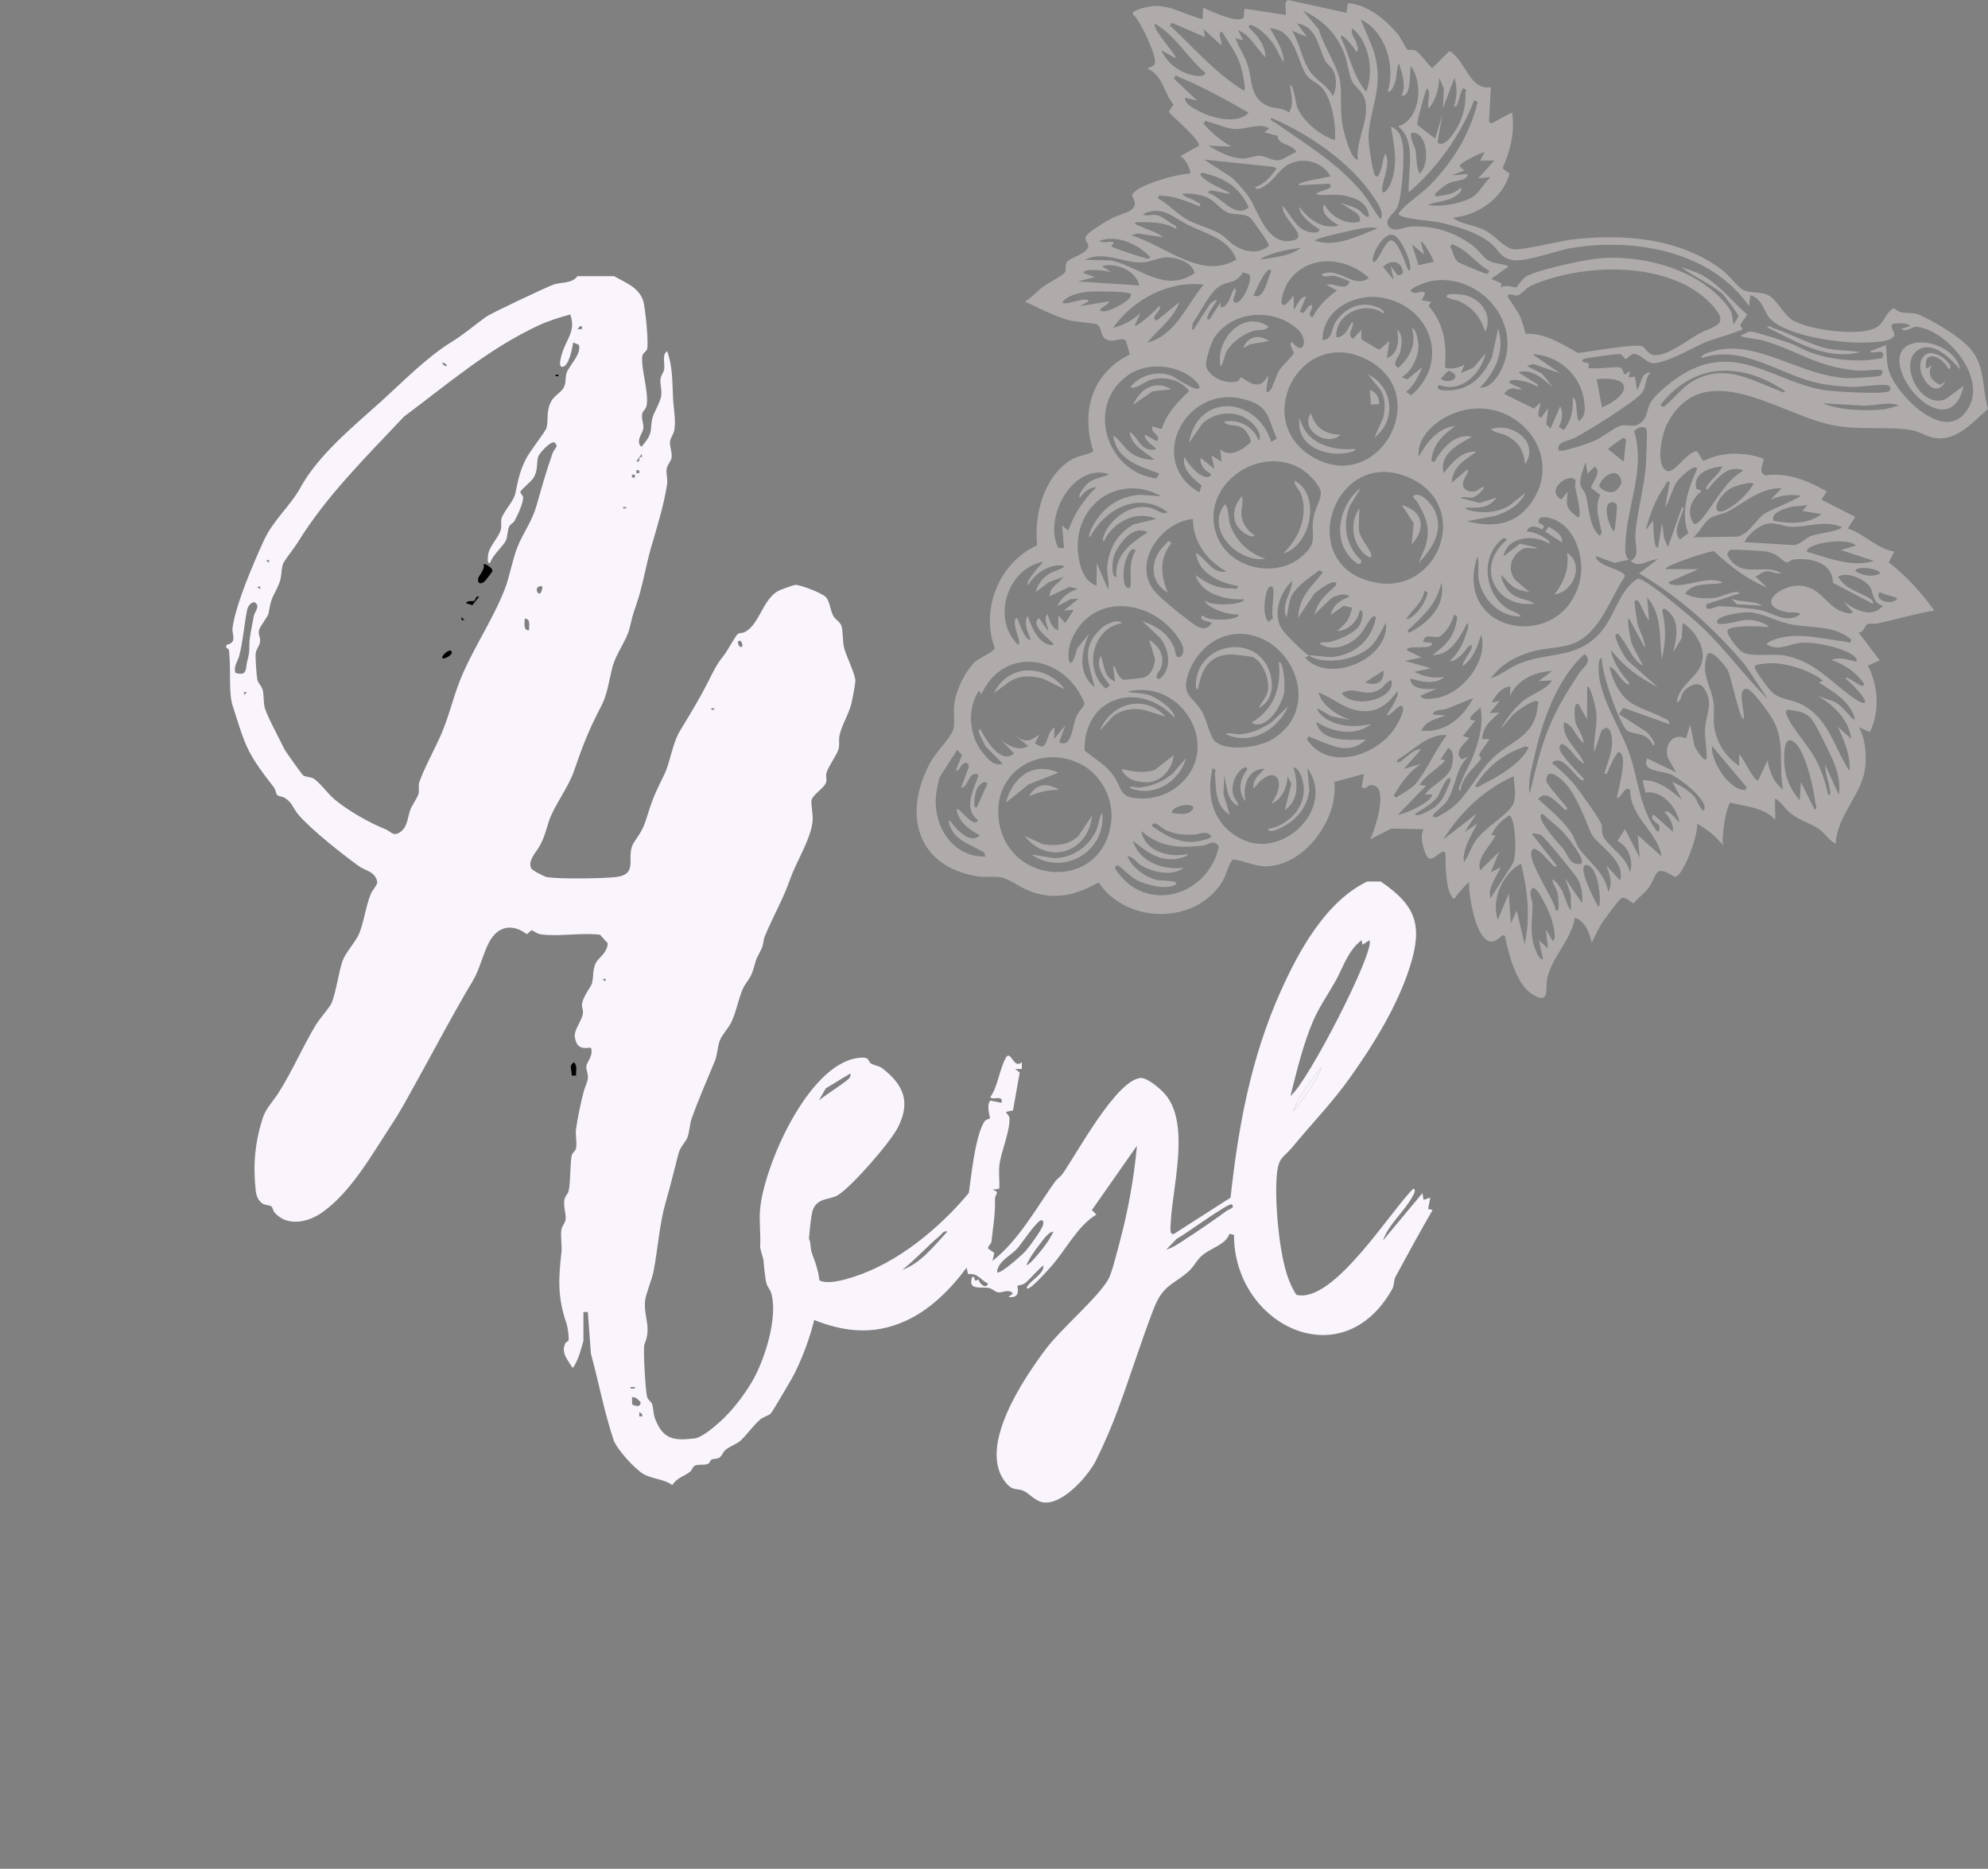 <?xml version="1.0" encoding="UTF-8"?><svg id="Ebene_2" xmlns="http://www.w3.org/2000/svg" viewBox="0 0 880.49 827.57"><rect x="0" y="0" width="880.49" height="827.57" fill="#808080" stroke="none"/><defs><style>.cls-1{fill:#FAF5FD;}.cls-2,.cls-3{fill:#FCF3F1;opacity:.38;}.cls-3{font-family:BodoniModa-ExtraBold, 'Bodoni Moda';font-size:65.94px;font-variation-settings:'wght' 800, 'opsz' 11;font-weight:700;}.cls-4{letter-spacing:0em;}</style></defs><g id="Ebene_3"><path id="NA9Jn3" class="cls-2" d="M809.12,217.59l-2.39,3.7,14.99,7.59-3.33,5.17c7.53,2.36,12.59,8.91,20.62,10.2l-2.48,4.79c8,6.18,14.28,13.2,20.17,21.32-8.5,1.42-16.76,3.91-25.16,5.75-1.39.3-3.7-.09-4.45.27-1.33.64-1.27,3.55-3.91,3.71l9.33,12.33-5.21,2.36c4.64,9.1,5.33,20.2.88,29.41l-4.9-2.13c3.08,4.87,3.64,13.82,2.57,19.49-2.08,11.05-12.19,19.91-12.82,32.02-3.24-1.44-4.74-4.71-7.76-6.67-3.86-2.5-8.22-3.62-12.32-6.84-2.48-1.95-4-4.9-6.82-6.48l.14,9.5c-4.85-5.47-13.01-5.9-19.8-7.6-1.8.72-4.36,16.09-3.22,18.9-3.37-3.98-6.96-7.09-11.61-9.58.74,4.39-6.09,23.44-9.9,23.52-9.45-5.83-7.34-.97-11.65,4.94-1.74,2.38-4.64,4.36-6.52,6.71-1.12.12-3.7-3.68-5.83-1.95-.81.66-6.42,8.09-7.47,9.64-2.16,3.19-3.63,6.33-5.23,9.77-1.34-4.66-2.54-8.93-7.47-11.11-1.77,10.38-10.84,17.99-12.46,27.8-.66,4,1.44,11.22-6.75,5.96-6.86-4.41-10.32-17.94-11.8-25.52-1.23-1.77-3.13,2.93-6.5,2.36-6.61-1.13-9.56-20.58-9.44-26.29-1.91,1.59-3.47,3.71-5.18,5.53-.64.68-1.04,2.82-2.27,1.16-3.05-4.13-2.84-14.65-2.99-19.73-1.9-1.99-5.27,4.14-7.59,2.31-1.7-1.35-4.27-10.4-1.94-12.67l-14.38-.32-9.45,4.8c2.12-4.12,8.93-24.61.22-24.02-1.62.11-2.32,2.6-3.96.66l1-5.62-13.11,3.54c1.86,16.26-12.87,36.65-29.64,37.35-5.73.24-9.93-2.53-15.32-3.04-2.36,2.92-2.71,6.74-4.75,10.01-11.95,19.07-42.24,18.66-54.7.19-9.65,5.4-18.82,7.93-29.67,4.14-4.71-1.64-8.61-4.95-12.78-6.21-2.86-.86-7.49-.05-10.94-.6-27.71-4.39-33.31-28.22-21.03-50.65,2.58-4.71,8.58-10.31,10.02-14.24.89-2.43-.06-8.65.6-12.21,1.15-6.21,4.28-12.74,8.57-17.44,2.35-2.57,8.61-4.37,9.21-6.69-6.32-17.25,2.01-37.7,18.8-45.44-1.36-13.51,2.82-30.23,15.03-37.79,3.19-1.97,6.78-1.98,9.88-3.76-5.52-17.41-.94-34.38,16.17-42.96l-1.74-6.04c-1.97-1.65-4.22.11-6.37,0-5.83-.32-3.51-5.68-6.58-7.3-.86-.45-9.77-1.06-12.56-1.86-6.7-1.93-12.96-5.28-19.25-8.2,2.98-1.65,5.18-4.38,7.85-6.4,2.1-1.58,8.61-5.04,9.57-6.16,1.35-1.58.06-3.51,1.3-5.11,1.37-1.76,9.44-3.65,9.39-7.09-.01-1.01-1.62-2.26-1.28-3.62.56-2.21,8.95-6.99,11.41-8.35,4.96-2.75,13.66-2.94,9.24-10.07.21-3.03,9.67-6.14,12.52-7.07,4.42-1.45,8.75-2.35,13.36-2.91-.45-2.98-1.99-5.87-4.48-7.62l8.22-4.6c.85-2.24-11.54-12.79-13.42-14.97l2.14-3.28c-4.38-5.26-4.55-12.82-11.64-15.98,2.07-1.04,3.68-.69,3.44-3.59-.33-3.95-6.4-17.69-9.88-20.48-.27-2.08,7.95-3.53,9.72-3.59,7.4-.25,14.23,4.19,21.3,5.84l.16-5.11c3.71,1.7,12.16,5.59,16.07,5.17,3.49-.37,1.21-2.41,2.48-4.7l18.08,2.78c.34-1.28-1.07-6.52,1.15-6.58l25.7,5.6.69-4.27c8.78.76,16.55,7.21,22.05,13.71,1.3,1.53,3.57,6.23,4.19,6.75.85.71,2.42-.13,3.6.51,2.19,1.18,5.4,5.99,7.45,7.88l7.65-7.64c7.55,4.52,8.58,17.29,18.34,16.07l-.81,15.17c1.42,1.52,1.42.45,2.28.16,1.56-.53,7.4-4.36,8.01-3.95,1.15,8.59-.76,16.63-4.32,24.47l3.18,2.45c-3.38,11.05-13.81,18.34-25.16,19.44,3.63,2.99,9.56,3.24,13.88,5.42,4.67,2.35,8.37,7.47,12.66,8.54,3.19.79,20.8-3.62,25.81-4.22,22.76-2.74,48.27-.9,67.15,13.6,2.78,2.14,6.6,7.24,8.97,8.6,2.99,1.71,8.55.57,11.96,2.8,2.94,1.92,6.1,7.68,9.29,10.14,6.18,4.75,33.28,8.67,39.26,2.74,2.27-2.26,3.2-5.94,6.32-7.6,3.32,3.4,7.57,1.34,11.12,2.92,6.93,3.1,18.15,9.65,22.98,15.35,6.52,7.7,4.92,17.33,7.63,26.41-6.82,5.8-13.97,14.71-23.99,12.78-3.33-.64-6.47-2.74-9.62-3.34-10.2-1.93-23.56.27-36.15-2.45-23.29-5.04-56.66-31-72.52-.05-2.1,4.1-5.16,17.76-.12,20.42,3.36,1.78,8.88-8.4,13.46-8.67l2.82,4.4c8.37-4.29,18.01-4.03,26.57-1.16.71,1.83-2.84,5.63.83,7.48,9.85-1.39,18.88,2.29,27.37,7.16ZM762.63,129.92c-5.03-4.3-12.77-7.49-18.1-11.7l7.24,2.6c9.43,4.34,14.61,12.06,22.09,18.47-.72,1.6-2.51,3.12-3.03,4.69-.24.72,1.3,1.41.94,1.8-.83.9-13.38,4.51-16,5.58-5.35,2.19-20.21,10.95-24.73,9.26-2.36-.88-5.13-3.87-7.2-3.94-1.58-.05-3.27,2.31-3.67,2.32-.78.02-1.57-1.95-2.73-2.21-.79-.18-15.34,1.75-16.02,2.19-2.3,1.5,1.92,1.66,2.34,1.95l-.23,2.02c2.44.71,12.75-.73,13.96-.25,1.14.45,1.53,2.14,1.98,3.19l2.53-1.48-.7,2.69,2.8-.29.93,5.84c1.96-2.43,1.8-8.01,5.99-7.65-2.53,2.51-1.82,6.76-4.02,9.18-4.28,4.71-23.18,16.32-29.54,19.72-2.75,1.47-8.47,1.7-7.06,5.57,1.33.95,13.4-3.23,15.63-4.21,4-1.74,8.39-5.55,11.3-6.62s5.86.95,8.7-.94c4.07-2.71,3.09-6.34,5.07-9.54,2.76-4.47,11.33-10.97,16.07-13.52,22.72-12.23,38.53,4.16,60.25,8.05,3.83.68,27.54,2.18,29.37.47.74-.7.63-2.1-.52-2.49-2.33-.8-12.19.75-15.78.66-5.45-.13-11-.69-16.32-1.95-17.07-4.06-32.45-16.96-50.66-10.79.03-1.77,3.76-2.61,5.08-3.01,19.22-5.77,38.85,11.16,59.81,11.89,1.81.06,13.85-.61,14.42-1.07.79-.64,1.75-2.2.08-2.56-1.77-.38-7.36.5-10.12.27-18.77-1.57-26.67-9.14-43-13.62-1.07-.29-9.76-1.14-8.7-2.02,1.38-.35,2.67-1.49,4.1-1.64,1.66-.17,14.22,4.01,16.97,4.94,3.55,1.21,7.02,3.42,10.53,4.58,9.63,3.2,21.11,4.28,31.01,2.19,2-5.18-4.96-1.17-5.41-2.97l7.04-2.77c.57,5.82-.13,9.5,2.81,14.97,5.79,10.78,25.61,29.49,34.29,11.74,6.61-13.51-10.55-33.58-23.74-34.82-1.71-.16-4.73,2.89-6.64.92l3.88-1.15c-.2-1.68-7.16-1.51-7.82-.85-1.31,1.68,1.4,3.38.89,4.84-1.11,3.15-9.99,3.15-13.14,3.26-10.58.36-34.44-2.85-41.79-10.52-3-3.13-3.28-8.91-8.84-10.5l-.56,4.88c-17.03-24.63-51.52-30.44-79.28-25.63-6.49,1.12-20.73,6.67-26.26,5.07-5.13-1.48-5.5-4.52-8.63-7.11-5.99-4.95-14.77-7.49-22.24-9.25-4.31-1.01-15.06-1.52-17.86-3.11-1.27-.72-1.31-.68-.39-1.79,3.44-4.16,9.81-8.04,13.91-12.33,9.95-10.41,17.09-22.12,20.54-36.17l-1.47-.94c-6.05,15.54-16.39,30.03-29.06,40.9-.47-9.15,3.57-22.85-4.68-29.22,9.99-3.22,11.12-19.23,5.72-26.66-.85.15.57,14.13-4.2,12.98,2.18-4.58.19-9.91-1.18-14.38-1.2,2.87-.73,5.96-1.88,8.99-.33.88-1.67,4.47-3.06,3.52,3.48-10.96-.86-26.53-11.93-31.79,2.52,6.82,5.97,12.41,7.08,19.79,1.94,12.94-3.48,21.25-3.68,32.6-.04,2.5,1.81,15.1,2.83,16.57s1.75-.1,2.2-1.1c1.21-2.69,1.09-5.84,2.42-8.47,2.69,4.55-1.5,11.92-1.38,15.88.1,3.3,2.78-.47,3.47-2.01,3.79-8.47,1.9-17.22.42-25.85,3.65,1.69,4.37,3.9,5.13,7.48,1.07,5-.27,24.27-2.44,28.57-1.22,2.41-6.91,5.78-2.89,8.9,2.28,1.77,6.55-.62,9.38-.72,10.12-.38,19.19,2.52,27.29,8.69,2.27,1.73,4.27,4.87,6.46,6.26,2.65,1.68,6.44,1.32,9.17,2.79l-7.72,5.47,4.56,1.99-.24,1.85c1.71-1.54,6.34.08,6.67-.02s2.4-3.3,3.83-4.44c3.76-3,25.02-7.48,30.68-8.2,20.09-2.58,46.56,4.27,59.29,21.01,2.38,3.14,1.77,4.5,2.6,8.02l2.2-3.65c.02-.63-6.41-9.35-7.38-10.18ZM644,46.91c1.37-4.05,1.46-8.39.17-12.45l-5.06,13.48.37-8.66-2.02-4.97c-.22,5.1-1.3,9.7-4.69,13.71-.81-2.26.53-4.61.05-7.32-.26-1.45-.74-2.1-1.35-.35-.67,1.92-4.15,14.11-3.77,14.96l7.94,6.09,3.15-10.54-2.14,12.24c1.71,1.47,3.89-.16,5.08-1.49,4.86-5.46,7.61-12.69,7.3-19.96-.05-1.27,1.15-1.83-1.01-2.62-1.28,1.74-1.39,3.94-2.16,5.87-.34.85-.61,3.05-1.86,1.99ZM605.11,40.61c3.44-8.88,1.49-21.73-6-27.96-1.46,2.17,1.3,4.47,1.82,6.92.27,1.29.92,2.4-.22,3.54-1.12-2.19-2.64-4.04-4.43-5.72-.47-.44-2.58-2.78-2.38-.76,3.85,7.91,5.37,17.14,11.2,23.99ZM601.39,70.67c-1.17-8.86,6.53-19.65,2.48-28.2-1.3-2.74-3.79-4.08-5.08-6.54-1.37-2.61-2.07-9.09-3.55-12.6-3.81-9.07-9.34-14.42-18.21-18.67l7.08,8.33c1.84,6.84,7.51,15.11,9.13,21.58,1.39,5.53-.1,14.88,1.69,22.54.6,2.57,3.48,13.74,6.45,13.56ZM841.03,179.58c-4.86-2.04-11.03.37-16.21.02l-17.7-1.01c8.53,3.25,18.58,3.45,27.6,2.69l6.31-1.69ZM590.24,42.53c1.87-2.83,1.87-8.32.3-11.19-.95-1.75-2.74-2.8-3.55-4.33-3.39-6.36-3.47-15.06-12.56-16.69l4.47,6.03-6.61-2.72c3.65,5.96,4.62,14.57,9.22,19.65,2.7,2.98,6.88,5.12,8.73,9.25ZM655.56,71.14l2.01-3.93c-1.86.64-11.44,4.89-11.02,6.49l1.98,1.8-5.57,2.16,7.18-.58c-.65,3.43-5.66,2.57-8.66,4.13-2.28,1.18-4.08,3.04-5.99,4.72-.05,1.72,1.79.82,2.7.72,2.87-.33,6.54-1.1,8.5-3.41,1.42.64-.35,2.21-.99,2.78-3.79,3.36-8.88,2.89-13.3,4.72,5.39,1.24,17.01-.85,21.05-4.43,1.94-1.72,4.51-5.99,6.83-7.91l-5.59.57,7.2-7.91-6.33.09ZM667.87,131.48c.04.48,4.13,5.99,5.12,8.13,1.28,2.77,1.93,5.26,2.64,8.19,8.87-.35,15.87,4.47,23.31,8.49,4.52-.41,26.05-4.4,28.53-2.87,1.34.82,2.09,2.66,4,3.53,4.9,2.22,16.1-6.36,20.42-8.84,6.91-3.97,15.13-3.72,6.09-13.37-18.21-19.45-56.67-18.33-79.47-8.41-2.82,1.23-4.27,3.69-6.06,4.41-1.69.69-4.8-1.68-4.6.74ZM591.26,62.03c.57-6.74-1.35-18.96-6.35-23.76-1.79-1.72-4.13-2.52-5.82-4.48-4.46-5.15-4.92-20.76-16.58-21.25,2.54,4.71,5.92,9.28,6.06,14.92-2.27-2.95-3.04-6.28-5.56-9.3-2.18-2.61-4.59-5.15-7.73-6.62-1.1-.52-2.48-1-2.05.76,3.62,3.18,7.3,8.11,7.26,13.08-4.21-3.98-6.42-9.65-12.13-12.02l2.25,4.6-3.43-1.17c1.14,3.7,3.8,7.31,5.18,11.29,2.51,7.19.84,15.08,9.25,18.93,2.66,1.22,6.66.5,9.22,2.87,2.6-3.83.81-8.15.55-12.2,1.61-.24,2.5,8.27,3.15,9.81,2.65,6.3,10.18,12.59,16.72,14.53ZM628.79,76.88c4.49-3.8,3.74-17.69-2.93-18.14-2.62-.18.8,6.35,1.02,7.43.7,3.53.12,7.37,1.91,10.72ZM790.68,173.21c-19.4-12.93-40.2-13.03-55.29,6.13,1.5,1.38,1.54.8,2.77-.26,4.98-4.28,7.41-8.56,14.09-11.56,13.13-5.89,23.57,1.01,35.51,5.36.94.34,2.39,1.54,2.92.32ZM550.93,40.15c1.42-.22-1.28-10.76-1.74-12.03-1.87-5.14-5.22-9.56-8.03-14.18-2.31.97.42,4.38-.27,6.09l-7.91-7.2.78,3.63-14.74-6.37c-1.42,1.84-.87,1.17.19,2.17,10.24,9.69,19.52,20.43,31.71,27.87ZM533.98,32.34c-8.13-6.65-13.18-16.62-22.51-21.88-1.36,2.54,10.85,15.12,9.01,15.23l-6.15-3.45c2.56,5.76,7.75,9.65,13.8,11,1.78.39,4.85,1.17,5.84-.9ZM611.51,97.13c1.6-3.21-1.36-7.23-3.09-9.83-10.12-15.26-28.76-28.05-45.36-35.11-1.01,1.17,1.23,1.78,2.1,2.39,13.67,9.62,27.81,17.94,38.55,31.18,2.9,3.57,4.84,7.87,7.8,11.36ZM659.64,119.89c-6.05-3.24-9.95-9.6-16.51-11.72-1.58,1.42-.37,1.52-.15,2.29.46,1.64,1.46,4.64,2.85,5.61.62.43,10.01,4.37,11.17,4.74,1.55.49,1.86.88,2.63-.92ZM553.02,49.89c-10.27-5.84-20.16-11.36-31.08-15.88-1.36-.56-.96-1.31-2.06.72l10.38,9.87-5.38-1.39c-.43,2.94,4.36,5.07,6.78,6.33,5.49,2.87,16.79,5.6,21.38.34ZM562.14,56.84c-5.1-2.8-10.3.89-16.17.2-3.82-.45-7.3-2.31-10.85-3.12-1.27-.29-1.09-1.07-2.03.88,3.69,4.17,7.35,7.4,12.33,10.09l-10.24-.36c4.36,2.56,9.77,5.47,14.89,5.66,2.87.11,5.62-1.35,8.02-1.18,2.76.2,5.28,2.18,8.05,1.96,2.43-.2,5.71-2.93,8.11-3.69-2.46-3.96-8.02-2.74-8.43-7.12l-5.84-1.58,2.16-1.73ZM533.31,70.66l11.45,7.4c2.05,1.32,6.72,6.76,8.28,9.04,4.25,6.2,7.74,20.75,18.22,19.63s-4.44-10.01-3.03-15.57c3.61,4.26,6.46,11.52,13.03,11.76,1.41.05,2.56.39,3.22-1.26-3.46-2.24-8.55-5.76-9.17-10.11,4.37,5.47,10.28,10.3,17.68,8.29-2.99-1.84-8.53-5.08-6.46-9.43,2.72,5.38,9.28,9.22,15.37,7.85,1.32-.84-.34-3.65-1.48-4.17l-7.08-4.5c2.54,1.07,5.63,1.76,8.04,3.05,1.2.64,4.54,5.15,4.96,2.74-.84-5.98-6.22-7.83-11.42-8.84-4.08-.79-7.96.32-11.87-.48-.34-1.59,9-2.18,5.67-4.7l-13.53.67c-.29-1.77,12.4-3.25,14.09-3.99-3.36-6.14-11.49-8.48-17.76-5.66-4.42,1.99-6.4,6.26-10.14,9.07-1.37,1.03-4.84,3.53-5.46,1.22,3.41-.48,6.66-4.25,8.7-6.96.85-1.13.93-1.16-.39-1.8l-30.93-3.26ZM625.32,108.17l2.95,9.27,6.67-1.49c.3-.46-4.21-9.19-5.72-8.94l1.54,5.71-5.44-4.55ZM749.87,237.94l19.96-.33c5.38-1.77,7.3-6.99,11.8-10.23,2.01-1.45,15.97-6.87,15.79-7.91-4.68-.67-8.97-.1-13.27,1.89l4.92-5.19c-9.48-.1-15.78,6.07-23.57,10.22-2.46,1.31-5.78,1.68-7.66,2.82-3.45,2.09-4.74,6.32-7.98,8.74ZM624.02,119.89c2.54-.57-3.15-14.67-6.83-15.81-4.9-1.52-10.62,10.64-8.94,11.87s5.04-9.28,7.81-9.5c3.69-.08,7.16,13.62,7.96,13.44ZM709.53,180.43c13.35-5.84,13.46-14.23-2.38-12.5l2.38,12.5ZM655.5,171.68c6.45.32,10.79-9.46,11.77-14.94,3.38-18.93-15.14-35.86-33.67-32.25-1.43.28-12.95,4.08-7.16,5.19,1.65.32,3.28-1.3,4.79.12l-1.53,3.17,4.27.7-1.26,1.79c7,8.05,8.06,16.93,7.26,27.16,1.24,1.29,7.61.22,8.78-1.57l-1.65,4.16,5.51-2.43,5.33-6.26c-2.13,9.13-10.66,17.58-20.54,13.96-2.61,2.59,3.17,2.47,4.66,2.4,9.34-.39,15.04-6.62,18.77-14.76l2.7-12.67c3.13,9.93-1.19,19.04-8.04,26.22ZM798.27,226.29l2.27-2.71c-2.44.76-4.97.3-7.43.96-2.58.7-9.1,2.51-7.6,6.05,7.03,1.46,15.34,1.62,21.3-2.95l-8.55-1.34ZM815.68,233.37c-7.39-3.18-15.52.19-22.6-.12-3-.13-6.77-1.85-9.85-1.42-4.02.57-8.85,4.61-10.63,8.23l22.23,1.35c2.79-.59,4.69-2.99,7.38-4.13,1.64-.69,13.83-2.32,13.46-3.93ZM609.85,101.31c-.29-1.09-5.6-.33-6.71-.19-1.73.22-21.13,4.42-20.77,5.44,9.18,3.22,18.95-2.09,27.49-5.25ZM772.14,208.36c-6.86-3.07-11.96,3.97-15.99,8.5-1.39-.63.35-2.27.94-3.04,1.82-2.38,4.52-4.24,5.75-7.3-5.63.63-13.07,2.81-11.61,9.88l2.49.99c-4.53,3.57-7.12,9.26-3.59,14.46,1.3,1.26,4.3-2.95,4.94-3.77,5.33-6.84,9.12-15.01,17.07-19.72ZM821.89,241.58c-2.97-3.73-21.97-1.22-21.66,2.74,9.65,2.77,19.68,7.08,29.82,4.09l-14.7-4.8,6.55-2.03ZM776.62,214.39c-.25-1.68-8.77.98-10.1,1.84-8.2,5.32-9.19,15.29,1.57,7.3,3.3-2.45,6.38-5.65,8.53-9.14ZM699.37,186.43c2.96-2.36,2.67-4.95,2.3-8.44-1.23-11.62-11.24-20.71-22.96-21.15l12.31,8.49-12.04-4.15-2.63.94,6.62,3.35,4.97,6.23c-4.15-3.7-9.64-8.7-15.46-6.86,2.04,1.42,4.25,2.64,6.28,4.07.87.61,3.11,1.22,2.1,2.4-1.42-1.61-12.71-4.89-12.46-1.76l5.63,2.61c-1.55,1-2.98-.86-5.37.12-1.19.49-1.85.97-2.39,2.18l13.15,6.48,2.64-2.56c.98.58-2.4,5.98.45,6.58l3.23-4.19-.91,7.07,1.89,1.94,4.27-9.81c1.5,2.71.83,6.41-.59,9.04l2.18,1.43c3.37-4.06,4.29-9.08,3.95-14.2,2.36-.43,1.27,8.95,2.82,10.2ZM832.8,253.87c-.95-2.43-11.63-3.37-10.98-.83,3.28,1.88,7.55,2.72,10.98.83ZM615.94,117.82l3.09,4.09c2.15-.12,2.75-.93,1.99-2.96-1.51-4.01-5.86-3.52-8.47-.75l4.7,5.68-1.31-6.07ZM729.27,190.21c-1.1-2.11-4.39-.86-5.49.86,5.05,16.29-3.02,32.84-3.8,48.52-.14,2.74-.78,6.33,1.47,8.28l-6.37,1.39-8.27-3.01c.06,4.53,12.94,6,12.89,9-6.33,9.26-10.13,22.42-20.14,28.4-6.13,3.66-14.32,2.87-21.21,4.93-7.43,2.22-13.34,5.54-18.12,11.88,4.83-1.69,8.52-5.03,13.46-6.91,13.22-5.04,25.93-1.57,36.26-14.85,5.81-7.48,7.62-17.93,15.53-22.49,3.78.13,23.61,17.12,27.6,20.82,10.87,10.08,19.46,22.31,30,32.68l-10.23-15.29c-13.38-15.9-28.89-29.96-46.9-40.51l8.2-6.22c-4.15-.04-8.15,4.24-11.93.65,4.42-2.17,1.73-7.14,2.06-11.57.77-10.29,4.14-21.27,4.79-32.2.11-1.9.55-13.71.22-14.35ZM751.64,207.66c-.56-3.1-8.07,4.41-8.75,5.39-2.35,3.33-3.12,8.19-5.4,11.64l2.03-11.24c-1.17-1.01-1.77,1.23-2.39,2.1-4.22,5.99-6.39,12.28-8.27,19.28l3.22-4.19c.42,1.35-.05,12.34,2.25,11.92l1.78-10.87.98,6.79,1.62,3.78,6.35-17.89c1.18.52.19,1.97-.09,2.87-1.11,3.62-4.06,8.16-.94,11.67l3.72-2.75c-3.63-9.11-.09-19.91,3.9-28.48ZM840.27,264.98c-.09-.38-4.21-1.45-5.14-1.7s-2.91-1.89-3.16-.02c-.47,3.53,6.94,4.55,8.3,1.72ZM833.98,268.25c-5.33-1.35-3.79-6.48-6.36-9.13-3.04-3.14-9.4-5.94-13.57-3.78,3.52,5.96,9.46,6.62,14.17,9.7.63.41,1.98,1.44,1.12,2.28l-17.52-9.22c-.08-9.19-10.1-11.22-17.55-10.31-1.13.14-2.32,1.55-3.05,1.25-2.65-1.1-3.06-3.48-8.49-4.72-1.75-.4-15.64-1.17-16.37-.8-.69.34-1.04,1.31-1.42,1.99,6,11.55,15.31,3.62,23.94,8.23-1.96.82-4.36-1.14-6.82-.7-1.73.31-2.97,1.7-4.6,2.21l5.18,4.9c-8.89-3.54-16.53-9.54-23.43-16.04-2.49-.11-21.88,6.36-21.57,7.89l14.63.04-13.09,5.68c-.48.48.4.93.86,1.06,6.41,1.82,16.06-4.27,23.05-.78-5.49,1.36-12.96-.55-16.76,4.86,3.94,2.22,9.62,2.49,14.05,1.75,1.33-.22,9.52-3.91,10.1-1.83l-14.57,4.72c-1.45,4.19,4.33.92,5.46.93,3.07.02,15.92,1.1,18.67,1.8,5.15,1.3,10.25,5.39,15.85,2.69,4.27-2.06-3.26-1.62-4.2-1.8-15.52-2.99-2.35-12.49,5.74-11.76,9.97.91,11.56,10.23,20.4,12.08.97.2,2.04.59,2.78-.34l-4.21-4.82c5.09,3.9,12.74,7.73,17.59,1.94ZM553.11,91.86c-4.18-9.12-10.88-13.14-20.46-15.33-1.78.29-.79,1.39.14,2.18,3.46,2.92,7.96,4.67,11.93,6.68-.87,1.47-10.12-3.01-9.5.13,5.61,1.4,11.6,11.55,17.88,6.34ZM720.21,194.68c-1.46-1.39-1.23-.67-2.24-.12-.73.4-5.83,4.03-5.73,4.38l6.9,5.51,1.07-9.77ZM606.25,123.07c-9.98-9.24-26.48-10.68-35.14.99-3.77,5.08-6.21,17.56,1.83,6.8l.08,6.33c1.61-2.06,2.44-5.47,5.42-5.92l-2.7,6.62c2.42,2.4,2.61-3.01,5.44-2.76.37,1.82-2.68,4.36.19,5.35,2.64-5.12,6.23-8.57,10.81-11.85l-4.66-2.49c3.59-1.17,8.17,3.24,10.22-1.25-.13-.64-5.45-2.52-6.62-2.71-2.14-.36-4.7,1.12-5.86-.64,7.67-3.82,14.39,6.69,21,1.53ZM625.02,175.01c17.64-14.9,8.6-40.24-14.06-43.35-11.59-1.59-25.58,6.05-25.17,19.02,4.53-.41,3.72-5.09,5.81-8.22,3.94-5.91,10.74-9.17,17.69-6.69.85.3,4.48,1.7,3.53,3.07-8-5.87-21.63-.13-20.95,10.54,4.07-.08,5.02-4.1,7.1-6.91,1.22,2.15-3,5.79.34,7.54l3.61-3.94.03,4.25,7.91,4.61,4.55-3.92-1.21,7.57c5.36-1.8,5.47-8.23,4.57-12.73,2.85,2.63,2.14,6.96,1.31,10.21-.6,2.34-3.95,5.02-.83,6.85,5.33-4.77,8.16-10.44,6.11-17.53,1.8-.23,2.85,5.99,2.85,7.66,0,5.1-2.87,11.45-7.43,13.99l2.54.96,6.65-5.47c-1.83,4.36-3.54,7.87-7.15,11.08l2.19,1.42ZM558.09,114.97c5.88-1.04,13.1-1.4,17.97-5.14-3.31.33-6.9.92-10.1,1.84-2.35.67-6.02,1.72-7.87,3.3ZM512.81,87.78c4.66,2.58,7.85,6.41,12.46,9.15,4.49,2.67,11.38,4.22,15.45,6.82,2.57,1.64,4.06,4.05,7.62,5.85,4.5,2.28,9.78,2.66,13.69-.87.26-.7-7.29-11.47-8.32-12.29-2.99-2.38-6.87-.91-9.99-2.33-3.35-1.53-5.03-4.5-8.3-6.27s-8.28-2.37-11.92-2.03c1.37,1.58,3.8,1.99,5.77,3.16.83.49,3.11,1.36,2.11,2.45-5.14-1.98-10.95-4.69-16.57-4.67-1.01,0-1.28-.94-2.02,1.04ZM714.39,217.87c1.69-.41,3.6-2.83,3.79-4.61-1.21-6.85-8.28-3.06-9.94,1.8.73,2.04,4.28,3.26,6.15,2.81ZM638.12,167.77c4.07,2.88,10.33-1.19,3.34-3.67l-3.34,3.67ZM703.13,209.8l-.83-5.23c-.86,2.54-2.88,7.53-2.36,10.05.35,1.66,1.89,2.83,2.38,4.58,1.68,6.01,1.32,13.48,6.05,18.1,1.68-1.69.89-1.71.66-3.02-.98-5.61-2.73-9.05-.35-15.2l-3.94-2.93c.05-2.38,5.19-7.22,1.5-9.55l-3.12,3.21ZM649.74,230.8c9.83,2.65,19.96,2.19,26.96-6.25,18.68-22.52-6.19-51.64-32.47-41.66-7.76,2.95-16.94,10.36-15.88,19.4,3.47-6.29,8.53-12.92,16.16-13.64-4.97,3.78-9.36,7.43-10.33,13.99-.19,1.29-.68,1.22,1.05,2,3.26-5.75,9.25-13.05,16.68-11.2-6.06,3.32-14.79,7.82-12.47,16.02,3.75-4.64,7.92-9.85,14.51-9.47-5.25,3.9-10.55,6.43-11.01,13.82l6.99-5.94c.95,1.6-1.63,3.55-1.95,5.81-.4,2.85,1.68,4.04,4.38,4.02,2.44-.02,3.16-2.34,4.99-1.9-.94,1.77-3.07,3.76-4.91,4.42s-4.07-.83-5.49.36l8.4,2.15,7.43-2.37c-3.16,4.54-7.26,4.49-12.09,4.45-2.03-.02-2.36-.18-.41,1.05,6.31,1.7,12.34,1.28,18.06-1.85l7.34-5.78c-2.67,5.47-7.83,8.4-13.39,10.21l-12.53,2.36ZM820.03,283.32c-7.91-6.97-18.61-4.88-27.91-7.08-5.58-1.32-11.13-4.49-16.99-5.08-2.77-.28-13.38,1.19-14.49,3.58-.57,1.22.22,1.59,1.6,1.58,6.99-.03,11.29-4.16,19.78.21,1.83.95,1.78,1.26-.42,1.04-3.09-.32-14.29-.66-16.28,1.29-1.48,1.45,4.42,8.59,5.88,9.59,4.24,2.91,13.71.73,19.5,1.89,13.22,2.64,19.76,11.33,30.03,18.62,4.37,3.1,7.74,3.75,3.15-1.97-1.94-2.42-4.19-4.52-6.51-6.56.71-1.84,8.96,6.24,8.06,2.1-3.61-5.09-8.45-8.15-14.28-10.31,3.42-1.41,7.58-.05,10.99.82.83-1.23-1.49-3.01-2.32-3.49-5.23-3-16.04-5.4-22.07-4.91-5.1.42-10.84,4.16-15.49.43,9.86-6.4,24.1-2.22,35.14-.9,1.4.17,1.75,1.36,2.64-.85ZM563.02,120.26c-.4-1.75-1.37-.8-2.17.14-2.61,3.08-3.91,6.96-5.71,10.46,4.96,2.27,6.09-7.57,7.88-10.61ZM501.09,104.29c15.03,4.25,30.79,19.98,46.48,10.67-3.1-9.06-13.49-11.47-21.06-15.2-6.77-3.34-11.92-9.21-20.43-4.83,2.59,1.23,4.47-.62,7.46.7,1.67.74,3.62,2.19,5.16,3.28.87.62,3.11,1.21,2.1,2.39-5.15-3.07-11.69-2.96-17.49-2.93-1.93.68,1.06,1.53,1.66,1.81,3.43,1.59,7.18,2.55,10.26,4.87l-11.51-1.68-2.64.89ZM716.09,223.57c-.45-.87-1.93-1.47-2.93-1.01-3.89,1.77.56,12.97,1.78,12.7.53-1.53,1.42-11.16,1.15-11.69ZM697.87,212.85c-2.12-4.18-14.07,3.96-6.31,8.34l2.75-3.45c-.68,6.21-.86,7.52,4.68,11.4,1.91-.34-1.03-11.87-1.33-13.41-.19-.98.29-2.72.21-2.87ZM537.3,129.28c-3.11,3.74-6.3,9.74-9.08,14.03-.22.35.17,1.73-.44,2.32l.73.48,7.4-11.45c.1-.15,2.55-2.43,3.14-1.63-.36.42-6.92,9.65-3.29,8.34l4.78-7.37.15,2.18c4.07-.78,4.07-5.74,6.11-8.61,1.66,1.54-1.47,4.87-.27,6.1,2.75,2.84,8.92-10.15,6.69-12.23l-2.83-.83c-3.45,6.42-7.97,2.54-13.08,8.67ZM604.01,158.56c-29.07-13.36-50.54,29.63-20.93,44.74,28.74,14.67,52.49-30.23,20.93-44.74ZM572.26,151.37c5.16,6.96,7.36-.94,2.68-5.35-10.47-9.85-29.01-8.69-37.16,3.53-1.26,1.9-4.1,10.58-3.62,12.53,1.23,5.01,9.06,8.32,13.91,6.81.66-.21,1.13-1.62,1.47-1.68,1.45-.28,7.79,7.54,11.96-.79.92.16-2.48,10.2,1.07,6.43.97-1.03,2.86-7.01,4.13-9.01,1.19-1.87,5.82-6.19,6.2-7.24.53-1.45-2.47-3.46-.64-5.21ZM480.49,115.06l11.83.29c12.62,2.97,23.76,14.7,36.78,5.53-1.05-4.17-5.88-6.04-9.68-6.72-5.59-1-8.69,1.82-13.55,2.06-8.06.41-17.18-5.45-25.37-1.16ZM807.36,301.32c-6.5-5.01-18.54-8.76-26.7-7.34-1.33.23-4,.15-3.38,2.01.58,1.74,6.46,9.81,8.08,11.02,3.97,2.99,7.97,2.71,11.79,4.54,12.82,6.11,14.81,19,21.99,29.84.54-6.99-2.34-13.38-5.15-19.56l5.93,5.4c-.98-8.42-7.77-15.06-14.9-19.07l7.23,2.54c3.05,1.43,4.77,3.92,6.98,6.19.45.47,2.27,2.9,2.15.81-2.43-7.39-9.52-11.5-15.72-15.41l1.7-.98ZM508.09,151.78c12.39-3.17,17.42-16.6,25-25.73-15.54-1.92-31.35,6.7-40.11,19.1,4.59-1.03,8.92-3.37,12.23-6.74l-2.6,5.64c.1,1.73,10.24-7.42,10.86-8.69,1.7,2.01-4.83,5.27-1.14,6.59l10.03-8.19c-2.7,7.47-9.44,12.1-14.26,18.02ZM509.5,113.94c-5.3-5.78-14.86-10.21-22.54-7.26,1.6,1.25,3.71.11,5.5.44,2.66.49-1.88,1.47.51,2.41,3.44,1.36,9.5,3.41,13.03,4.39,1.18.33,2.41,1.2,3.5.02ZM654.35,246.36c-11.43,35.01,38.44,43.04,45.49,10.27,2.14-9.94-2.47-24.33-13.17-27.14-2.03-.53-5.53-1.32-5.26,1.9,1.33,1.14,3.51,1.06,1.57,3.08-2.44-1.42-5.47-2.36-6.82.84,2.06.2,3.86.71,5.75,1.62.94.46,5.01,2.42,4.33,3.83-6.75-4.21-18.43-3.45-20.4,5.66l7.36-5.65,7.69,1.78c-2.34.92-4.41-.94-7.12.89-4.65,3.15-6.08,8.34-3,13.04l6.74,5.86c-2.37-.69-4.21-.72-6.51-2.02-3.18-1.81-3.73-3.9-6.28-5.72.46,3.02,2.54,6.6,4.93,8.48,2.99,2.35,6.98,2.2,9.88,4.24-17.47,2.16-26.31-16.69-12.11-28.25-1.45-1.34-1.56-.83-2.77.25-8.88,7.87-7.02,22.65,1.99,29.53,2.36,1.8,5.13,2.06,7.11,4.16-9.36.13-16.68-6.93-18.69-15.7-.87-3.82.32-7.37-.7-10.98ZM717.05,316.24l12.19,7.88c.35.23,5.23,5.67,2.88,6.05-2.17-5.87-7.91-4.71-11.19-6.44s-12.07-26.91-11.43-32.28c-1.37-.14-1.28,1.91-1.37,2.84-1.2,12.65,9.46,27.42,13.63,39.7,3.92,11.53,4.38,23.43,11.77,33.74,1.6,1.87,1.55-1.76,1.48-1.91-.72-1.57-4.95-2.9-2.69-5.14l8.65,7.67c.26-3.3-1.53-6.45-3.77-8.73,2.07-1.74,5.58,4.39,6.64,4.3-1.47-6.53-7.64-14.15-15.06-12.94l-1.29-5.48c6.87-.17,12.49,4.4,17.43,8.65l-4.27-7.98c3.74,1.84,7.43,3.72,10.12,7.04.44.55,3.76,8.39,4.18,4.83.55-4.58-10.79-13.17-14.65-14.98-4.27-2.01-13.51-1.1-10.78-7.23l12.77,6.15-3.65-6.53c-1.53-5.5,2.11-11.24,8.09-8.42l1.86-6.11,1.91,9.44c.4.88,4.83,8.51,5.36,5.22.38-2.41-1.02-9.36-.68-13.22.57-6.56,3.94-11.22-.57-17.7-2.31-3.33-6.69-1.05-8.9,1.56-1.2,1.42-1.3,5.03-3.09,4.53,1.4-8.33,10.2-10.79,11.43-18.68.95-6.05-3.73-13.12-8.76-16.24l-.47,6.77-3.73,6.21c1.45-6.52,3.31-14.18-3.07-18.76-1.12-.81-1.18-.95-1.83.4,1.77,6.99,1.68,14.39-.21,21.35-1.11-9.23.3-19.79-6.47-27.23l.87,9.98c-.92.14-3.66-7.06-4.66-8.22-.75-.88-1.59-.78-1.79.38-.08.46,1.06,8.27,1.29,9.27.81,3.48,3.33,7.31,3.38,11.04l-6.9-12.83c-1.73-2.09.66,10.55,1.14,11.21l4.89,9.44c-4.75-2.68-6.54-8.4-9.55-12.26-.44-.56-1.62-3.18-2.59-1.33-.74,1.42,3.96,10.08,5.6,11.51l13.01,11.51c-8.59-4.49-14.77-8.82-20.73-16.53.67,5.18,4.76,10.97,8.25,14.77-.69,1.45-2.03-.37-2.74-1-2.24-2.01-3.39-5.32-6.13-6.32,1.02,5.15,3.91,11.38,7.96,14.83,4.59,3.91,10.88,4.97,16.07,7.99,1.26.73,2.41.53,2.42,2.68l-20.32-7.26-1.94,2.81ZM504.56,126.43c-1.24-6.56-10.5-10.4-16.47-8.55l4.43,2.86c-1.76-.94-12.92-2.17-12.68.19l5.14,1.75-7.53,1.93,27.11,1.81ZM772.22,318.39c-1.76.31-5.54-19.14-7.02-21.71-.89-1.55-7.01-9.57-8.96-6.96-3.34,8.4,1.77,14.1,2.73,21.66.44,3.4-.23,6.73.22,10.13.94,7.21,5.02,13.66,11.12,17.65l-.06-4.75c.51-1.85,6.16,11.47,8.45,11.22l4.14-8.83c.86,4.82,2.75,9.85,6.9,12.83-2.16-10.54,1.08-20.72-4.31-30.56-1.5-2.73-9.41-14.1-11.93-14.04-4.4.1-.37,10.7-1.27,13.36ZM814.4,351.96c1.04-6.15-1.18-12.48-3.78-17.95-1.4-2.94-6.23-12.79-7.75-14.87-3.07-4.21-6.63-4.14-11.2-4.9-1.07,1.07-.64,1.71-.16,2.88,2.2,5.29,9.38,12.96,12.55,18.94,2.58,4.86,4.64,10.57,5.59,15.98,1.68.04.81-1.79.7-2.69-.44-3.55-2.03-7.06-1.99-10.7l6.04,13.32ZM500.95,130.4c-.28-1.58-17.42-1.46-19.65-1.16-3.78.51-8.16,1.51-10.79,4.51.44,2.25,11.02-3,11.7-.29l-4,2.13,12.9-2.12c.86,1.26-6.48,3.79-2.87,4.41,2.74.47,13.17-4.83,12.7-7.48ZM625,211.94c-33.98-16.16-53.07,39.12-15.56,46.08,27.7,5.14,42.27-33.37,15.56-46.08ZM803.77,358.69c1.22-1.18.35-2.26.2-3.54-.73-6.11-4.6-24.44-10.22-27.1-3.96-1.87-3.67,7.38-3.45,10.31.45,6.12,2.73,11.45,6.82,16.02l.5-8.05,6.16,12.35ZM565.52,194.17c-4.52-9.89-3.12-14.67-15.53-17.61-25.05-5.94-42.54,27.85-18.77,41.5l.97-3.06c-3.54-2.83-9.2-7.59-7.52-12.69,1.3,3.14,7.1,9.67,10.49,8.9.88-.2,1.58-.98.95-1.5-2.71-1.37-4.76-3.85-4.37-7l6.17,5.02-1.31-6.07,4.44,2.85-.57-5.59c4.04,4.12,10.23.06,13.49-3.17.37-1.24-2.04-4.98-3.07-5.8-3.09-2.47-6.37-.68-8.87-3.13,6.43-1.61,13.3,2.15,15.48,8.43,1.82-2.98-1.94-7.33-4.15-9-6.28-4.74-15.03-3.92-20.73,1.23l-6.08,8.7c4.08-22.64,30.13-20.66,36.47-.52l2.51-1.47ZM500.8,171.15c4.29-5.12,12.17-7.28,18.41-4.6,1.06.46,14.4,9.72,11.6,3.57-6.91-8.52-21.8-10.33-30.82-4.23-19.47,13.17-10.23,43.12,12.1,45.98l1.45-2.1c-8.87-3.4-18.97-5.92-20.48-16.92,3.39,2.25,5.04,6.1,8.73,8.36,2.49,1.52,6.51,2.56,9.47,2.36-4.13-3.7-10.23-6-10.9-12.29,2.68,1.47,3.8,5.18,6.57,6.9,1.63,1.01,3.41,1.26,5.25.74-1.85-2.15-4.97-3.21-5.21-6.51l5.4,2.97c2.34-2.34-2.98-3.78-2.05-6.55l4.2,1.18c2.14-6.83,7.04-12.01,12.13-16.77-3.82-5.49-11.79-6.91-17.83-4.77-1.05.37-7.62,4.85-8.01,2.67ZM575.71,207.27c-19.41-10.69-45.19,8.94-36.57,30.4,5.64,14.03,25.32,18.5,36.76,9.28,8.84-7.12,4.11-9.84,5.98-18.45.75-3.46,3.53-7.76,3.04-10.83-.54-3.4-6.22-8.75-9.22-10.4ZM677.52,351.43c2.29-9.46,4.44-19.03,8.05-28.12,3.92-9.87,8.2-16.43,13.89-25.3,1.62-2.53,6.21-4.95,2.34-8.39-12.41,11.25-18.71,29.79-22.32,45.81-1.1,4.88-2.89,11.22-1.96,16ZM773.61,348.64l-15.38-18.33c-.48,6.69,6.94,18.33,13.4,19.4,1.33.22,1.23.55,1.98-1.07ZM624.06,280.19c8.24-4.03,16.53-12.1,14.34-22.14-2.35,9.42-6.82,13.35-13.29,19.64-.66.64-2.54,1.77-1.05,2.5ZM706.05,333.22c-.47-5.94,1.56-11.6.95-17.69-.17-1.68-2.38-11.81-4.04-11.53l-.03,14.63-3.62-6.54c-2.59-2.46-1.9,6.11-1.62,7.35.71,3.12,3.65,6.32,3.67,9.7-3.33-2.52-4.34-8.1-8.67-9.27-1.01,7.63,6.49,11.96,9.03,18.42-3.71-1.84-5.26-6.06-8.74-8.31-1.49-.96-2.05-.29-2.3,1.14-.41,2.44,8.85,11.56,10.89,13.89-.68,1.44-2.05-.37-2.75-1-2.59-2.33-7.71-10.15-11.49-6.13,3.85,3.03,7.36,6.36,10.46,10.16,2.05,2.52,10.4,14.29,11.36,16.65.79,1.93-.19,3.78,1.18,6.11,2.84,4.82,10.33,8.82,11.58,15.64,1.7-5.38-.56-11.5-5.55-14.07l3.34-5.16,6.52,12.58-.87-9.98,10.62,9.48c-2.01-11.42-13.8-16.87-13.96-29.46-2.42-2.44-3.96,4.05-5.9,3.5.66-4.04,4.57-16.96,1.76-19.78-1.45-1.4-1.49.07-2.28,1.12-1.55,2.05-1.92,3.76-2.95,5.74-.45.86-.75,3.08-2.05,2.03,1.84-6.16,5.15-12.87,2.33-19.28l-1.27-.98-2.23,1.07-3.37,9.97ZM681.47,301.61l6.02-4.49c-7.56.32-15.32,3.71-18.63,10.99l.06-4.13c-4.06.38-6.44,3.92-8.3,7.18l3.63-.79-4.54,5.44,4.37-.31c-3.91,3.86-7.22,5.76-7.63,11.83l3.15-.05c-1.05,2.31-3.64,4.68-4.45,6.91-.24.66,1.1,1.36.86,1.7-3.23,4.65-8.28,7.6-9.26,14.51-1.3-1.25-.19-2.34.21-3.54,1.49-4.42,4.34-8.71,6.04-13.38,2.27-6.23,4.19-13.76,2.63-20.28-1.26,1.88-7.94,5.67-2.24,5.88l-5.5,6.91,2.68.69c.11,1.05-7.8,6.32-3.04,9.55l2.91-1.25c-5.83,5.03-5.48,13.28-9.48,19.58-1.72,2.71-4.71,4.12-6.49,6.75,1.38,1.52,3.17-.2,4.55-.93,10.1-5.32,13.69-16.12,21.56-24.12,8.16-8.3,19.19-9.67,20.44-23.46.07-.79,1.09-2.19-.54-2.39-2.14-.27-9.11,4.7-10.71,6.41l-5.33,6.25c2.59-4.46,5.4-8.38,9.21-11.87,4.4-4.02,10.89-5.39,13.78-9.92l-5.97.32ZM632.35,262.51l-1.47-.94c-.77,5.26-5.35,8.43-8.11,12.55,1.52.36,4.45-2.45,5.28-3.47,2-2.44,3.49-5.09,4.29-8.14ZM645.43,273.07l-1.47-.94c-.46,3.1-3.74,8.45-6.49,9.77-2.25,1.08-6.78-1.99-7.12,2.38l3.91.43c.53,3.67-11.87.36-11.05,3.32l6.38,3.09-7.29,1.56,11.5,3.26-7.29,1.55c4.07,2.32,8.63,3,13.19,2.26-4.27,3.68-10.33,2.08-15.11.71.19,5.23,8.02,4.93,11.77,4.46l-7.27,3.16c.76,2.05,4.68,1.38,6.6,1.13,11.56-1.5,23.68-16.38,20.35-28.23-1.67,5.21-3.25,10.27-7.87,13.76-1.94-.32,6.85-10.19,2.57-8.81-2.15,2.52-5.13,6.78-8.69,6.96,3.88-3.87,5.94-7.5,7.48-12.74.3-1.02,1.41-3.51.33-4.2-3.46,6.22-7.13,14.24-15.42,14.12,6.44-4.69,10.17-8.75,10.97-17ZM579.8,290.34c1.36-.48,7.53.92,10.62.55,9.85-1.18,16.87-7.34,18.92-17.07-.3-1.76-1.39-.8-2.18.14-1.77,2.1-2.85,4.88-4.85,7.11-4.19,4.68-12.24,7.99-17.93,3.83,1.47-.81,3.25-.24,5.23-.77,3.79-1.01,10.3-3.81,12.47-7.14.85-1.3,2.59-6.98.14-6.72-.59,4.65-5.36,9.27-10.11,9.17,3.81-3.2,5.91-5.21,6.66-10.35l-3.66-.85-5.78,4.16c1.15-4.57,4.15-6.63,8.41-8.16-2.28-1.94-5.39-.6-7.85.45l-7.64,7.32c1.49-5.91,4.62-8.17,8.56-11.95.76-.72,1.93-2.1.14-2.31s-7.66,3.9-9.02,5.41l-6.98,10.42c.57-8.99,4.87-12.82,10.2-19.15,1.12-1.34.53-1.17-.74-1.95-3.9,2.96-9.3,6.4-11.93,10.63-1.88,3.03-1.8,7.01-2.68,10.29-2.66-5.41,2.28-10.8,2.58-16.13-5.49,4.8-8.85,14.83-4.62,21.35,1.54,2.37,9.53,10.22,12.04,11.73-.43.15-1.71.79-1.69.99,10.68,11.75,37.41.43,35.76-15.62-1.99,3.35-3.4,6.95-6.13,9.92-5.92,6.42-20.44,9.24-27.94,4.71ZM514.39,219.76c-18.12-10.07-37.87,2.65-37.03,23.53.23,5.64,2.21,14.24,8.3,16.03l.12-9.88,5.03,11.63c.77-4.26-1-7-.26-11.71,1.16-7.4,4.86-13.49,11.57-17.15l9.97-2.42c-8.99-4.08-19.31,1.54-23.28,10.07-1.06-1.15.94-4.77,1.58-5.77,3.89-6.12,11.64-10.97,19.07-9.21,2.72.64,5.28,3.3,7.72,1.92-12.82-9.52-27.81-1.52-34.49,11.2-.99-.73.87-4.23,1.31-5.04,4.55-8.34,11.54-13.23,21.04-13.85l9.35.65ZM652.52,309.09l-11.4,4.65c-1.92.92-6.47.27-6.42,2.67l5.49.42c-3.97,1.59-8.74,2.29-10.63,6.73,10.58,1.05,18.17-5.61,22.96-14.48ZM543.17,253.03c-8.71-4.83-14.8-13.12-14.85-23.21-14.54,1.44-27.65,20.45-16.27,32.74,2.69,2.9,10.35,9.16,13.74,11.68s7.58,6.45,10.86,1.81c-.3-1.21-6.74-.84-3.95-3.6,1.42,2.95,16.45,2.28,15.86-.23-3.36-.19-6.59-.77-9.69-2.19-1.17-.54-5.5-2.52-5.03-4.18,1.78,2.81,17.53,2.06,17.07-.5-7.84.56-18.93-2.28-21.37-10.67,5.06,3.72,9.86,6.16,16.23,5.86,1.26-.06,1.83,1.16,2.62-1.02-8.05-1.34-17.72-5.64-18.74-14.74,4.3,2.4,7.64,9.77,13.52,8.24ZM491.33,210.08c-15.96-5.57-29.46,19.25-22.62,32.54l2.56.06-.86-9.98,2.73,2.27c2.67-7.54,6.73-13.63,12.41-19.2-2.99-.11-5.79,2.35-7.25,4.73-1.19-.97,1.72-4.55,2.37-5.3,2.83-3.28,6.86-3.68,10.67-5.11ZM676.99,331.19c-1.31-1.31-2.18-.31-3.46.14-8.03,2.78-16.23,9.52-20.19,17.03,1.22.55,2.28-.51,3.28-1,7.22-3.56,16.59-8.96,20.38-16.17ZM563.4,259.83c-2.71-1.04-3.31,7.01-3.34,8.34-.07,2.86.09,4.72,1.62,7.28l2.17-1.72c-1.2-2.27,1.25-13.24-.45-13.9ZM704.47,368.55c-2.52-6.31-5.99-15.31-10.56-20.95-2.21-2.72-8.87-8.61-9.06-1.87-.04,1.62,7.94,10,9.35,12.31-.74,1.49-1.94-.4-2.7-1.01-2.74-2.18-6.69-7.42-10.27-3.21,5.26,4.79,10.62,9.03,14.69,14.98,1.54,2.26,1.99,4.93,3.41,6.9,4.36,6.04,11.44,10.63,12.95,19.16,2.24-3.73.53-8.02-.88-11.57l6.19,6.62c2.52-9.38-11-16.04-13.12-21.36ZM604.62,302.19c4.4,1.73,8.72.19,8.08-5.23l-8.08,5.23ZM594.19,306.96c4.77,6.75,21.8,3.51,22.28-4.46.21-3.54-4.07,1.9-4.62,2.27-7.38,5-11.13-1.49-17.66,2.18ZM614.1,316.7c1.12-1.84,2.49-3.55,3.42-5.51.47-.99,2.3-4.23,1.31-5.04-3.87,5.27-8.12,9.11-14.98,8.79-8.05-.38-12.77-5.6-19.92-8.31,1.54,5.94,8.57,10.2,14.07,12.24l-8.3-1.66-6.16-3.5c-.5,1.46,2.84,4.02,3.81,4.63,6.04,3.75,13.29,3.65,19.95,2.35-7.37,5.55-17.13,3.58-24.41-1.11,2.21,9.5,14.62,7.91,22.07,7.98-7.99,7.45-15.93,2-24.05-.87-1.29-.46-.97-1.35-2.04.74,9.23,13.96,29.78,7.59,38.25-4.02,1.36-1.86,5.28-8.35,4.1-10.47s-5.54,4.7-7.12,3.76ZM508.28,235.71c-6.55-3.57-12.89,5.23-14.94,10.52-.65,1.68-1.35,9.53,1.07,9.31-.7-9.85,6.43-15.05,13.88-19.83ZM648.42,381.85c2.22-3.13,2.96-6.47,5.23-9.68,3.98-5.62,13.74-11.22,16.3-15.6,1.97-3.37.59-9.07.51-12.82-12.61,5.39-24.11,16.24-31.19,27.99l14.7-11.43-5.23,8.13,5.54-3.74c-2.53,4.97-6.84,11.5-5.86,17.16ZM626.71,347.39c5.16-5.94,9.03-15.47,14.09-21.79-7.82-1.08-15.12,6.87-21.57,10.66-1.45,2.13.45,1.38,1.43.7,2.62-1.82,5.25-5.21,8.76-5.11l-7.67,8.66,7.76-2.3c-5.37,3.42-9.04,8.68-12.24,14.07,1.49,1.51,1.35.52,2.27.12,1.54-.68,6.15-3.83,7.17-5ZM631.18,351.84c2.92-4.3,8.78-6.24,11.22-10.95,1.22-2.35,2.23-8.55-1.02-9.69l-3.34,5.18c.7.09,2.87-.34,1.23,1.28-3.18,3.13-7.88,5.86-10.6,9.93l2.93.34-12.49,12.87c3.23-.17,15.39-5.92,15.23-9.01l-3.16.05ZM503.02,243.82c-2.28-2.42-4.18,3.52-4.7,5.15-.68,2.11-1.45,10.28.9,11.25,1.48.61,1.51-.32,1.56-1.59.19-5.05-.86-9.88,2.24-14.81ZM683.26,360.39c-4.53.83,8.34,14.59,9.12,15.53,2.09,2.51,2.7,7.69,8.02,6.54,1.82-1.83-6.17-11.88-7.76-13.59-2.86-3.09-6.36-5.57-9.39-8.48ZM544.14,281.27c-8.51,1.83-15.53,9.58-18.06,17.73-2.76,8.86,2.04,9.32,6.11,15.86,2.53,4.07,3.53,11.83,6.53,13.93,5.68,3.98,18.87,2.11,24.56-1.29,25.13-15,6.18-51.68-19.15-46.24ZM700.65,399.9c.47-3.37-.15-7.73-1.92-10.71-1.42-2.38-14.86-18.82-16.31-19.48-.79-.36-3.5-.93-3.9-.35l10.9,13.87c-.71,1.48-1.85-.41-2.51-1.05-2.35-2.25-4.04-5.02-7.34-6.38-6.26,1.17,9.71,23.76,9.3,26.95,2.29,3.18,1.25-6.25,1.02-7.22-.52-2.22-2.41-4.11-2.33-6.17,1.95,1.25,3.25,3.13,4.36,5.1.42.74,3.35,10.03,3.87,8.08l-.11-6.34-2.52-7.4,7.48,11.1ZM707.98,401.51c1.56-.37.26-19.08-5.86-18.45-3.38,1.28,4.35,16.24,5.86,18.45ZM660.11,397.79l9.79-15.14c2.07-3.2,1.34-17.88-.67-20.85-.87-1.29-1.28-.21-1.85.12-3.12,1.76-5.2,4.79-6.92,7.82l1.95.2c-2.39,4.8-8.61,10-6.86,15.47l8.42-8.17-3.75,9.08,4.58-2.26c-1.92,3.88-6.03,9.3-4.68,13.73ZM642.54,345.57c-.84-4.44-5.35,6.64-5.72,7.16-2.16,3.02-6.97,5.8-10.16,7.71.49,2.23,8.2-2.46,9.15-3.27,3.81-3.26,4.79-7.16,6.73-11.59ZM505.9,275.03c6.56,2.42,10.85,4.98,13.99,11.3.92,1.86.31,5.71,3.07,4.42,3.01-2.82-.55-7.75-2.55-10.26-12.51-15.63-37.13-17.52-45.82,2.83-2.94,6.89-.73,16.87,2.44,3.93l5.27-6.54c-3.41,8.04-5.19,17.47,2.54,23.63-2.54-10.26-6.36-17.64,2.97-26.16,1.99-1.82,7.35-4.43,9.07-2.19-13.38,2.14-16.97,20.84-7.16,28.91l1.93-1.37c-2.75-3.32-6.74-8.83-4.07-13.12,1.68,4.26,1.08,9.33,6.26,11.37l-.84-6.81c1.33-.18,1.55,5.05,4.76,6.06.42.13,8.22-.8,8.74-.97,3.58-1.18,4.59-4.73,5.09-8.13l-2.64-8.64c4.27,2.77,6.84,6.71,5.45,11.86-.62,2.28-3.83,4.66-1.07,5.62,5.98-4.23,4.65-13.1.51-18.23l-7.94-7.51ZM471.4,250.61c-6.04-1.36-13.21,3.24-15.98,8.51-1.16-1.08,1.66-4.33,2.36-5.33,1.36-1.93,2.89-3.23,4.33-5.01-16.07,2.77-23.11,25.44-11.19,36.75,2.19-.42-3.56-9.97-.65-11.94.56-.18,3.19,10.04,6.22,9.79-1.16-3.38-3.28-7.26-1.36-10.83,1.65,5.01,5.07,13.44,11.39,13.12.96-1.42-11.14-8.1-6.38-11.98l4.12,5.79c-.03-2.56-2.34-5.02-.35-7.55,1.1,2.91,1.45,5.84,4.73,7.24l.14-6.7,2.99,3.49,3.82-5.91-4.37.31,6.5-5.22-3.46.14-5.99,3.16c1.93-4.21,4.96-6.21,9.15-7.69l-3.68-.88-8.94,4.22c.36-4.56,4.07-5.39,6.09-8.62l-6.48,2.43-5.74,4.32c1.1-3.7,2.95-6.13,6.17-8.25,1.16-.76,6.81-2.34,6.58-3.4ZM675.27,418.07c2.65-11.68,1.3-24.06-1.6-35.58-8.02,3.86-13.47,16.36-10.27,24.77l4.84-11.53.93,13.16,2.59-5.65,3.5,14.83ZM687.7,416.68c2.16-.74-.2-8.73-.73-10.33-.74-2.25-5.8-13.65-8.13-13.2-2.17,2.28-.12,4.85-.1,7.33.07,7.21-1.5,12.83,1.29,20.08.45,1.16,1.81,4.49,3.39,4.36l-1.81-8.52,3.96,3.6-.87-8.4,3,5.07ZM537.06,340.23c-3.16,12.97.66,25.7,13.48,31.66,18.11,8.43,41.17-14.25,28.49-31.76l.89,9.66c-.74,7.11-5.29,13.01-11.56,16.23-1.69.87-6.02,3.28-6.77,1.07,8.52-1.32,16.37-9.12,15.84-18.04-.16-2.68-1.37-8.82-4.51-9.21,1.85,6.68,2.59,14.4-3.89,18.95l2.93-11.75-1.67-3.13c-.27,4.76-2.53,10.19-7.27,12.04,7.75-10.65,1.09-18.48-7.54-6.97-1.11-.53.45-3.81.8-4.35,1.14-1.78,2.59-2.59,3.72-4.24-7.6.15-9.77,8.18-8.33,14.51-3.59-4.24-2.57-10.18.77-14.15-.46-3.51-8.19,3.65-6.24,11.2.52,2.04,2.35,3.28,2.09,4.95-5.13-2.75-4.78-8.54-6.04-13.32l-.37,8.03,2.8,9.25c-6.77-4.31-5.9-11.31-6.61-18-.12-1.15,1.24-1.85-1-2.62ZM520.16,317.75c-15.53-16.62-40.2-9.32-39.8,14.59,4.16,3.5,7.95,5.38,11.59,9.6,5.85,6.79,2.4,11.32,13.32,11.67,5.72.18,11.55-1.63,16.06-5.19,20.95-16.53,2.4-48.38-22.07-42.09,4.08.88,7.58.25,11.61,2.28,2.11,1.06,4.57,2.81,6.36,4.36.78.67,3.42,3.54,2.92,4.77ZM480.2,311.09c-8.45-20.78-35.28-25.68-45.59-3.6l-.98-1.7c-5.46,7.97-4.46,19.91,1.48,27.35,2.14,2.69,4.97,6.38,8.96,5.06l-7.72-7.87c-.1-1.02-4.31-7.02-2.23-7.47,2.49,4.54,9.1,15.99,15.02,10.77l-5.69-5.77c3.51,2.59,7.76,4.94,11.99,2.51l-6.91-5.51c5.02,3.93,6.95,4.1,11.85.33l-2.02,3.91c6.4,5.04,4.26-4.44,8.69-6.94l-.19,5.11,5.05-6.15-2.82,7.59c5.67,2.81,5.78-7.12,7.72-11.56.84-1.91,1.99-3.03,3.22-4.58l.18-1.5ZM519.05,360c2.56.32,6.32,1.14,8.43-.76,4.81-4.34-8.69-3.22-8.43.76ZM536.5,370.24c-2.7-2.81-5.2-.62-8.07-.6-4.84.04-7.24-.07-11.87-1.94-2.1-.85-5.4-4.95-6.46-1.97,5.76,4.22,11.67,7.51,19,7.05.92-.06,7.78-1.3,7.4-2.54ZM493.78,384.49c12.96,20.58,41.07,12.86,46.07-9.56-2.26-3.62-4.39-.76-7.19-.45-10.31,1.15-18.89.74-27.16-6.49,1.51,9.23,12.75,11.98,20.64,10.19.24,1.27-5.19,2.22-6.18,2.28-7.83.52-12.43-3.78-18.28-8.16,3.09,9.57,13.32,13.04,22.6,12-5.23,4-13.63,1.95-18.86-1.07-1.89-1.09-3.53-4.03-6.09-4.07,2.1,5.21,7.78,9.12,13.08,10.57,1.02.28,11.01.07,8.08,2.05-3.66,2.47-13.28.04-16.97-2.02-3.34-1.87-5-4.08-7.67-6.05-1.41-1.04-1.26-.59-2.05.76ZM479.2,338.67c-17.8-9.6-39.02,2.39-36.95,23.48,2.97,30.39,46.59,33.21,49.94,1.37,1.02-9.73-4.38-20.21-12.98-24.85ZM423.98,332.04l-7.88,12.19c-.2.31-1.32,6.26-1.46,7.31-1.73,13.69,6.94,28.05,21.69,27.78,0-2.21-1.07-2.09-2.51-2.92-5.11-2.94-10.95-4.5-13.17-10.89-.15-.42-.82-2.42.23-1.96,2.61,3.68,8.7,10.51,13.13,6.41-4.69-2.68-8.78-5.36-10.28-10.84-.17-2.05,1.82.34,2.33.77,1.41,1.21,5.81,6.5,7.12,3.25-6.86-4.97-1.89-13.54.21-19.78-.88-.86-1.94-.89-2.88-.11-1.74,1.44-2.52,5.63-4.83,5.59l3.43-9.33c-.1-1.43-.93-2.07-2.26-1.47-1.61.73-1.92,3.92-3.48,3.02l2.7-6.63-2.11-2.41ZM437.36,346.97c-1.65-1.94-4.01,1.13-4.75,2.56-.46.88-2.32,8.86.03,8l4.72-10.56ZM841.9,163.81c4.02,13.63,23.3,27.75,27.8,7.07l-7.96,5.85c-11.73,5.06-22.41-18.17-10.57-22.58,6-2.24,13.4,5.26,16.98,9.42-2.61-13.91-31.61-17.93-26.25.23ZM807.2,153.79c-7.21-2.07-14.27-6-21.54-8.44-.98-.33-2.37-1.59-2.92-.35,13.06,6.39,26.08,14.7,41.13,10.91-5.65-.88-11.02-.49-16.67-2.12ZM852.46,157.34c-6.36,5.55,4.29,21.49,9.16,11.45l-2.17,1.65c-3.9-1.59-6.16-4.75-3.79-8.65l-2.52,1.5c-1.55-8.94,7.08-5.61,9.87.1,3.69-.67-6.03-10.01-10.55-6.06ZM591.47,200.91c1.24.08,9.08-.24,8.76-2.12-10.49.9-21.93-2.3-24.58-13.8-1.69,10.06,6.64,15.34,15.82,15.92ZM605.88,165.79l5.45,6.77c2.43,3.65,2.2,8.32,1.31,12.44l-3.93,8.78c10.05-7.69,8.38-22.45-2.83-28ZM580.61,182.97c-4.98,7.25,6.81,15.14,13.19,9.57-6.67-.1-11.29-3.06-13.19-9.57ZM607.18,179.13l3.75-.14c-.24-3.16-1.17-5.05-4.23-6.39l.47,6.53ZM445.55,355.41l10.03-8.05,13.19-5.2c-11.41-5.06-20.34,2.13-23.22,13.26ZM483.67,361.22l-6.02,8.95c-4.36,4.16-10.08,4.54-15.74,3.71l-8.1-3.71c10.25,13.17,28.22,7.49,29.86-8.95ZM488.17,359.93c-1.65,2.32-1.44,5.48-2.82,8.23-3.55,7.09-10.31,11.64-18.3,11.88l-10.2-1.62c14.21,9.87,33.23-1.48,31.33-18.49ZM455.75,352.58c4.84-1.98,8.13-2.69,13.37-2.87-5.54-3.09-9.94-2.91-13.37,2.87ZM635.88,227.09c-1.16-3.1-5.6-8.69-9.01-7.92-2.29.52.27,2.24.55,2.71,4.25,7.01,6.56,12.55,3.62,20.88l-2.77,6.63c5.8-6.27,10.92-13.47,7.61-22.3ZM598.89,247.76c1.23,1.19,4.04,3.67,4.01.41-6.84-6.37-8.52-15.86-4.93-24.4l4.71-7.67c-9.47,7.26-12.93,22.78-3.79,31.66ZM606.41,243.59c-1.52-2.9-4.12-5.58-4.62-9.19l.28-9.28c-4.95,6.84-2.89,17.82,4.69,21.88,1.38-1.41.28-2.19-.36-3.42ZM620.84,223.65l5.3,8.08-.91,9.41c6.46-7.21,5.29-14.75-4.39-17.49ZM529.63,303.96c.5,2.54.95,1.33,1.27-.27,1.7-8.37,5.41-13.83,14.74-13.92.89,0,8.79.99,9.21,1.19,4.98,2.32,8.61,12.11,5.89,17.2l-3.32,5.42c5.41-2.74,6.67-8.33,5.48-13.89-4.3-20.08-33.47-15.93-33.27,4.28ZM568.73,307.02c.48-1.91.02-14.3-2.32-13.81,1.14,11.18-2.01,20.76-12.06,26.76.93.77,2.21.96,3.35.78,5.39-.82,9.81-8.85,11.03-13.73ZM570.59,312.67l-7.1,6.9c-4.2,2.99-8.89,5.1-14.07,5.59-2.38.23-4.78-.99-6.7-.15,11.17,5.37,23.06-1.65,27.87-12.34ZM660.39,190.03c1.75,1.77,4.69,1.69,7.01,2.96,5.51,3.01,7.38,6.54,8.08,12.56,6.64-9.74-5.84-18.78-15.09-15.52ZM519.89,334.36l-8.43,6.59c-4.69,1.5-9.72.88-14.4-.4-.54,1.5,2.76,3.92,3.78,4.49,1.78.99,6.92,1.68,8.91,1.25,5.75-1.23,9.42-6.33,10.15-11.93ZM487.07,323.59l5.92-6.46c3.96-2.97,8.61-3.6,13.39-2.83l9.86,3.03c-9.25-10.07-24.08-6.15-29.17,6.26ZM525.28,335.75l-5.86,6.74c-4.2,3.57-9.11,5.65-14.56,6.24-1.79.19-3.66-.96-4.75.05,10.37,4.7,22.24-2.32,25.17-13.04ZM544.74,232.02c-.95-3.01-.21-6.5-2.23-8.74-8.98,11.22,5.98,26.13,17.9,24.15-7.31-2.4-13.34-8.05-15.67-15.41ZM573.35,212.84c-.19,2.38,2.04,3.71,2.91,6.05,3.38,9.09-1.09,20.02-8.06,26.23,12.23-3.07,17.25-26.01,5.15-32.28ZM550.23,230.2c-1.21-3.82.73-6.93-.2-10.45-5.19,5.92-4.72,13.69,2.72,17.23.67.32,2.47,1.1,2.87.02-2.5-1.54-4.51-3.99-5.4-6.8ZM766.85,265.15l2.38,2.42,11.31.69c-4.17-2.61-9.23-1.29-13.69-3.11ZM440.23,306.92l6.87-5.02c4.62-3.03,9.82-2.72,14.98-1.33l9.58,4.7c-8.36-11.1-24.89-11.78-31.43,1.65ZM694.08,244.83c.93,7.09-1.23,12.76-5.59,18.37,8.38-.97,13.44-13.27,5.59-18.37ZM685.87,233.22l-1.43,2.21,7.39,4.78c.37-3.65-3.41-5.38-5.96-6.98ZM649.59,130.86c-1.49-.49-7.22-1-8.34-.34-2.58,1.52,4.26,2.42,5.06,2.83,6.4,3.25,9.31,6.98,11.51,13.64,3.29-7.08-1.26-13.83-8.23-16.13ZM501.89,179.19l8.59-5.89,8.38-.93c-7.33-4.2-13.68-.39-16.97,6.82ZM516.16,241.12c-6.81,6.01-7.47,16.54,1.04,21.29-3.13-7.75-3.9-14.94,1.63-21.97-1.89-1.72-1.51-.34-2.67.69ZM540.57,162.3c1.74-2.03,1.43-4.65,2.89-7.03,2.42-3.94,7.18-7.3,11.54-8.69,2.54-.81,5.28.13,6.9-1.9-11.44-7.93-23.75,5.92-21.34,17.62ZM550.58,154.11l3.13-1.68,8.28-1.4c-4.3-3.18-9.35-2.09-11.41,3.08Z"/><path class="cls-1" d="M272.08,122.35c5.13,2.93,10.83,4.89,12.82,10.93.88,2.68,2.54,19.46,1.66,21.44-.49,1.11-1.99,1.75-2.12,3.1-.55,5.6,2.86,15.32,1.99,21.5-.3,2.14-1.67,2.36-1.98,3.87-.47,2.34.67,4.48.5,6.35-.2,2.31-3.03,4.88-1.5,7.64.88,1.14.94.26,1.54-.43,4.73-5.48,2.63-7.2,4.13-12.14.6-1.95,3.12-6.31,3.63-8.73.62-2.93-.49-5.63-.22-8.03.19-1.7,1.4-2.92,1.63-4.23.44-2.55-1.11-6.55,1.33-8.09,2.52,6.93,2.24,13.99,2.62,21.14.23,4.44,1.25,9.07.59,13.61-.31,2.09-1.75,3.41-1.94,5.25-.26,2.45,1.04,4.68.68,7.12-.26,1.77-1.85,2.94-2.17,5.02s.53,4.37.19,6.7c-1.26,8.62-4.48,19.19-6.94,27.54s-3.92,18.08-6.86,26.33c-1.6,4.48-1.74,5.5-2.87,10.14-1.26,5.13-6.13,11.37-7.59,17.19-1.28,5.08-2.2,11.89-4.71,16.7-5.67,10.87-8.33,17.67-12.32,29.32-2.36,6.9-9.12,15.91-11.1,22.14-1.37,4.3-1.72,6.5-4.04,10.87-1.39,2.62-5.44,6.49-3.74,9.94.46.93,5.9,3.76,7.14,3.93,6.01.83,23.67.6,29.96-.04,11.2-1.13,4.19-9.14,8.51-15.56,3.38-5.02,4.06-6.03,5.99-12.23,2.52-8.1,3.83-10.45,7.45-17.93,2.56-5.29,3.37-13.32,6.88-19.15,4.28-7.1,8.24-13.49,12.12-21.06,2.5-4.89,3.84-8.07,7.24-12.26,1.74-2.15,5.23-8.99,6.36-9.59.87-.46,1.97-.27,2.86-.72,6.5-3.23,7.95-14.46,14.92-18.28.82-.45,6.93-2.67,7.65-2.65,2.44.06,11.82,3.66,13.44,5.47,1.76,1.96,1.93,6.02,3.33,8.39.89,1.51,3,2.58,3.52,4.29.78,2.54.47,6.78,1.22,9.84.83,3.36,5.04,11.78,4.96,14.58-.04,1.36-1.27,7.82-1.63,9.49-1.05,4.81-4.44,9.99-5.42,14.75-.41,2.01.17,4.02-.44,6.07-.7,2.37-4.38,7.37-5.3,10.37-.51,1.66.45,2.91-.39,4.71-1.05,2.25-5.76,5.03-6.25,7.48-.33,1.62.86,6.63.47,9.55-1.12,8.32-7.18,17.51-9.9,25.24-3.26,9.25-7.41,16.2-11.2,25.24-.72,1.73-.67,3.97-1.49,5.67-2.3,4.77-1.93,2.93-3.55,8.82-1.24,4.51-3.3,5.76-4.74,8.93-1.92,4.24-2.91,10.41-5.2,14.97-1.35,2.69-4.01,5.33-5.02,7.99s-1.04,6.23-2.14,8.92c-3.47,8.49-7.15,16.71-10.29,25.5-.85,2.37-1.01,6.29-1.92,8.49s-3.17,4.1-3.94,7.12c-1.91,7.52-3.64,14.45-5.69,21.64-2.81,9.85-3.42,20.48-5.34,30.45-.74,3.85-3.51,10.09-3.77,13.18-.63,7.42,3,11.35-.27,19.22-.71,1.72.49,20.29,1.09,22.94.37,1.66,1.88,2.29,2.31,3.54.62,1.79.44,4.2,1.33,6.48,3.5,8.97,8.05,9.79,17.39,8.67,3.24-.39,8.17-4.62,10.73-6.84,5.51-4.77,10.87-11.76,14.59-17.95,5.58-9.27,12-28.86,8.64-39.77-.42-1.38-1.68-2.56-2.12-4.38-.8-3.29-2.16-18.15-1.43-21.03.17-.68,1.54-2.62,2.11-3.1,4.19-3.53,6.06.92,8.44.7,1.58-.15,2.05-2.43,3.62-1.75,1.16.31,5.8,4.92,6.32,6.11.77,1.76.45,3.97,1,5.5,2.57,7.11,3.57,9.55,3.78,17.74.09,3.5-1.39,3.1-1.87,4.69s.08,3.71-.29,5.56c-1.77,8.69-6.34,20.98-10.62,28.42-1.08,1.88-8.41,14.41-9.05,15.02-1.15,1.1-3.2,1.46-4.57,2.59-3.26,2.68-6.31,7.34-9.15,9.72-1.49,1.25-4.43,2.19-6.47,3.94-.98.84-1.57,2.71-2.56,3.3-1.26.75-2.54.38-3.62.96-.57.31-.47,1.57-1.89,1.97-1.74.49-3.74-.08-5.27.6-1.12.5-1.47,2.14-2.18,2.7-2.72,2.17-5.87,2.6-7.91,5.97-3.39-2.61-8.88-2.75-12.64-4.82s-12.05-11.16-13.4-15.23c-4.17-12.55-6.51-25.31-10.01-38.14l-1.37-18.48h-1.95v12.69c0,.31-1.25,4.19-1.6,5.54-.28,1.08-2.42,6.5-3.28,6.49-2.1-3.63-5.19-6.66-3.11-10.89.38-.77,1.24-.81,1.3-.96.48-1.1-.31-6.35-.77-7.68-3.99-11.49-3.66-19.57-2.28-31.51.37-3.2-.54-7.31.02-10.39.28-1.53,1.79-2.75,1.87-4.64.11-2.43-1.09-5.28-.57-8.38.29-1.73,1.6-2.5,1.89-3.96.92-4.61.52-11.3,1.34-15.58.28-1.44,1.65-1.83,1.93-3.27.48-2.47-.38-5.93-.02-8.48.74-5.27,2.13-11.65,3.44-16.73.5-1.94,1.74-4.07,1.83-6.03s-.89-3.63-.69-5.13c.24-1.85,3.36-4.89,1.96-8.18-4.19.59-6.16-.01-7.04-4.39-.66-3.29,3.03-7.34,3.54-10.56.26-1.68-.53-2.76-.4-4.18.3-3.32,3.95-7.65,4.43-9.3.71-2.43.22-5.91,1.6-8.81s5-4.25,5.41-8.92l-3.44-3.81c-8.19-.99-17.92.86-25.91-.12-2.12-.26-2.7-1.2-4.45-1.91l-2.04,1.79c-6.45-4.84-12.91-3.65-16.73,3.55-2.71,5.1-4.24,12.14-7.13,16.95-8.8,14.63-17.05,30.5-25.41,45.52-3.43,6.16-6.69,12.32-10.52,18.11-8.57,12.97-18.02,30.14-31.07,39.21-6.21,4.32-15.2,6.22-20.77.06-.77-.85-.98-2.34-1.45-2.77-.77-.72-2.61-.59-3.71-1.18-2.12-1.15-3.05-3.55-3.3-5.81-1.29-11.48-.35-21.62,3.22-32.57,1.27-3.88,4.87-7.6,7.08-11.14,6.19-9.89,10.37-19.86,16.36-29.83,1.5-2.49,6.07-7.68,6.84-9.43,2.07-4.68,3.19-13.97,5.03-19.05,1.27-3.5,5.63-8.12,7.18-11.69,2.24-5.18,3-12.33,5.19-17.58.83-1.98,2.32-3.27,2.96-5.23-.73-4.91-5.3-5.17-8.28-7.32-7.22-5.22-21.19-16.23-26.7-22.75-2.4-2.84-2.73-5.48-6.17-7.5-1.02-.6-2.63-.49-3.29-1.26-.54-.63-.56-2.22-1.33-3.23-4.4-5.78-9.12-11.62-12.16-18.42-2.28-5.11-4.4-12.42-6.18-17.89s-.79-16-1.45-22.62c-.12-1.18.22-2.43-1.33-2.9v-1.3c5.08-1.13,2.41-4.74,2.73-7.34,1.29-10.44,9.31-28.89,13.86-38.86,4.14-9.07,11.8-15.4,16.22-23.47,7.85-14.32,23.04-26.77,35.19-37.69,9.87-8.87,20.45-19.83,31.74-26.82,5.82-3.6,10.09-7.4,15.44-11.24,1.96-1.41,27.15-13.37,29.99-14.26,3.38-1.07,8.03-.36,10.36-3.64h16.27ZM252.55,139.27c-4.68,1.28-9.39,2.71-13.8,4.74-22.17,10.22-40.85,26.36-59.78,40.44-17.07,18.14-34.44,35.16-47.34,56.12-1.31,2.12-5.84,7.72-6.34,9.27-.82,2.56-.45,5.72-1.72,8.69-2.74,6.38-3.4,5.48-4.61,13.05-.22,1.4-3.86,5.84-4.24,7.43-.44,1.83.61,3.19.5,4.95-.12,1.93-1.69,3.28-1.96,5.25-.25,1.8.36,9.79.7,11.72.28,1.55,1.99,2.93,2.43,4.73.56,2.32.19,5.7.98,8.13,1.37,4.24,6.48,13.54,8.63,18.05.37.77,7.72,11.13,8.3,11.55.97.71,3.18.53,4.71,1.47,2.49,1.53,6.4,6.84,9.11,9.11,6.02,5.03,15.47,10.41,22.56,13.23,2.23.88,3.33,3.13,5.94,1.68,4.07-2.26,3.8-6.97,5.18-10.47.72-1.83,3.16-5.3,3.56-6.85.42-1.64-.16-3.38.29-4.92,1.31-4.55,7.57-16.35,9.76-21.47,3.5-8.18,5.08-15.49,8.06-23.18,5.4-13.92,14.67-27.11,20.09-41.08,2.18-5.62,3.41-13.21,5.74-18.98s6.35-11.16,8.25-17.78c2.22-7.76,4.42-15.69,7.18-23.4.44-1.23,1.39-2.15,1.89-3.33l-.94-1.52c-2.1-.61-6.96,5.06-7.32,6.3-.89,3.08.14,5.81-2.17,9.54-.94,1.51-5.59,5.24-5.7,6.04s1.1,1.46,1.18,2.47c.18,2.44-2.53,8.12-3.82,10.48-.42.77-1.72,1.3-2.25,2.3-.97,1.83-.69,4.41-1.52,6.29-1.1,2.46-6,6.51-6.99,9.93-1.62.8-.93-3.45-.81-4.07.71-3.58,4.71-7.35,5.55-10.72.4-1.62-.09-3.28.31-4.9.64-2.59,5.36-7.66,6.06-10.88,1.3-5.98,1.77-9.49,4.73-15.42,1.59-3.18,8.66-12.19,9.09-13.69,1.06-3.71-.36-7.39,2.24-12.07,1.23-2.21,4.25-3.79,5.33-5.73,1.31-2.35.65-4.33,1.32-6.49,1-3.23,6.75-8.46,5.49-12.55l-2.52-1.08c-.49,2.65-1.79,10.13-4.54,10.77-2.53.59-.65-5.05-.31-6.18,1.82-6.07,6.17-9.68,3.54-16.95ZM257.76,144.48h-.96s-.99,1.29-.99,1.29h1.95s0-1.29,0-1.29ZM197.89,162.03c.32-.25-1.14-1.72-1.95-1.29-.32.25,1.14,1.72,1.95,1.29ZM284.41,202.35l-.29-1.27-2.28,3.25c1.99.43.91-.88,1.5-1.74.22-.32,1-.16,1.07-.24ZM283.14,208.24h-1.29v1.29h1.29v-1.29ZM281.19,210.19h-1.29v1.29h1.29v-1.29ZM277.29,224.51h-1.29v.64h1.29v-.64ZM119.14,247.93l-1.29.32,1.29.98v-1.3ZM115.24,259.64l-1.29.32,1.29.98v-1.3ZM240.19,259.64c-4.4-.7-1.8,5.34-.48,2.44.35-.77.56-1.59.48-2.44ZM104.26,297.93c5.55,1.84,4.4-2.23,5.27-5.28,1.46-5.1.52-5.74,1.19-10.53.37-2.63,1.21-6.47,1.7-9.35.33-1.91,2.97-4.15.52-5.98-1.6-.47-3.17,1.74-3.45,3.1-1.37,6.73-1.79,13.73-3.52,20.5-.61,2.38-2.62,4.68-1.72,7.54ZM234.33,279.15c-.09-1.92.84-5.24-1.95-5.2.09,1.92-.84,5.24,1.95,5.2ZM328.7,286.31c.4-.43-.3-2.58-.97-2.59-1.94-.02-.18,3.83.97,2.59ZM109.38,306.49h-1.3s0,1.29,0,1.29l1.29-1.29ZM316.33,313.65h-1.29v.64h1.29v-.64ZM268.17,433.36l-1.29.32,1.29.98v-1.3ZM281.19,614.24h-1.95v.64h1.95v-.64ZM279.99,621.94c1.56.78,3.53,1.39,3.8-.86-1.1-1.2-2.02-2.62-3.89-2.29l.09,3.15ZM284.44,627.24v-.96s-1.29-.99-1.29-.99v1.95s1.29,0,1.29,0Z"/><path d="M255.16,476.3h-1.95c.23-2.37-1.56-4.29.97-5.85,1.73,1.43.78,3.93.97,5.85Z"/><path d="M214.61,257.48c-1.46,1.24-2.94,1.22-2.9-.89.03-1.58,3.3-4.28,2.45-6.71.53-.56,4.18,1.69,3.93,2.93,0,.4-3.05,4.31-3.48,4.67Z"/><path d="M199.84,288.27c1.37,1.39-2.76,3.74-3.9,3.25-.44-1.51,3.07-4.09,3.9-3.25Z"/><path d="M212.21,264.2l-3.01,3.81-2.83-.89c.89-1.53,2.79-.58,3.76-1.12.53-.29.44-2.3,2.08-1.8Z"/><polygon points="205.7 274.59 204.4 274.6 204.41 273.3 205.7 274.59"/><rect x="246.05" y="165.95" width="1.29" height=".64"/><g id="I0DHlK.tif"><path class="cls-1" d="M611.51,390.35c15.73,10.69,18.67,19.47,13.01,37.52-5.43,17.31-16.14,34.66-26.61,49.37-7.9,11.1-17.09,20.52-25.38,30.61-4.01,4.88-6.21,4.35-6.98,12.01-1.16,11.52.98,36.02,5.22,46.75.87,2.21,2.03,4.88,3.43,6.79,16.41,4.04,41.5-36.99,51.81-47.05,1.38.7.06,2.63-.44,3.56-3.4,6.38-10.58,12.26-13.05,19.43l17.49-20.99.5,3.01,2.98-1.01-.98,5.01,1.98.47c-5.68,9.82-11.09,19.72-16.42,29.58-.83,1.54-.44,3.66-1.48,5.52-22.32,39.57-70.14,15.63-70.04-24.07l-1.98-.49c-2.01,5.2-8.51,6.19-12.56,9.95-2.25,2.09-3.41,4.92-5.95,7.04-7.36,6.15-11.12,5.84-15.28,16.7-5.49,14.34-10.26,29.66-15.7,44.29-2.93,7.87-5.8,14.57-9.65,22.35-3.46,7-15.46,20.58-24.07,18.47-2.91-.71-5.51-3.65-7.55-4.72-3.52-1.84-5.33.41-9.03-4.77-11.27-15.78,8.54-45.11,18.4-58.25,6.79-9.04,23.6-23.24,27.84-31.15,1.54-2.87,4.05-13.05,5.08-16.92,3.65-13.67,6.16-27.92,7.47-42.01l-19.97,28.52,1.98,1.98c-8.5,5.2-13.25,15.34-20.01,22.98-2.19,2.47-6.49,7.22-8.95,9.04-1.41,1.04-2.91,1.3-1.02-1.02s7.03-5.24,6.5-8.49c-2.75,2.24-5.51,5.67-8.1,7.88-.91.78-3.08.87-3.35,1.23-.24.32,1.93,5.72-4.04,4.87l2.01-1.49c-1.72-2.29-4.7-.3-6.45-.54-1.53-.21-2.53-1.59-4.1-1.92-3.63-.76-9.68,1.37-7.43-5.03,1.99.16-.1,2.84,2.8,1.2.16,1.77,3.26,4.66,4.17,1.81-3.43-1.47-4.21-4.65-8.88-4.16l-.61-2.84c-6.97,9.35-15.81,18.37-26.6,23.38-15.5,7.19-29.72,4.91-44.87-1.88-11.21-5.02-17.39-19.27-19.99-30.5.38-5.5-.53-11.59,0-17,1.9-19.59,21.13-63.24,42.72-66.76,6.46-1.06,4.67,1.42,6.56,2.44,1.73.94,3.32.81,5.21,2.31,9.26,7.37,12.08,14.72,6.66,25.7-3.24,6.57-20.82,26.8-26.89,30.3-3.5,2.02-8.47.97-10.75,6.04-1.18,2.63-2.32,16.49-2.05,19.51.08.93,3.06,10.61,3.44,11.05,3.14,3.72,12.58.76,16.62-.54,19.58-6.29,37.91-21.56,50.91-37.1,1.2-7.99,2.71-24.43,6.69-31.3.84-1.45,2.48-1.51,2.68-1.78.23-.33-1.84-5.72.18-7.85l4.95.98c.82-3.82-3.68-.92-4.99-2.49,3.39-4.81,3.95-11.89,6.77-17.23,2.32-4.39,3.41,5.18,7.21,1.73v3s-2.99.01-2.99.01l2.05,1.51-2.98,16.84-3.08.65c.42,1.26,1.46,1.38,1.52,3.02.22,5.67-3.75,14.63-4.46,20.53-.41,3.42.17,7.01-.06,10.44l-2.99.51c3.65.98,1.02,1.93,1.09,4.09.22,6.55-.89,12.58-1.56,18.93-.09.89-1.49,1.74-1.56,2.95l2.81,1.95-.78,3.57c11.44-8.93,19.14-23.02,27.56-34.92.98-1.39,2.51-2.3,3.42-3.58,6.46-9.09,23.71-41.49,34.59-42.5,2.93-.27,8.78,4.78,10.79,7.09,11.52,13.22,3.17,41.5,2.56,57.37-.05,1.37-.74,5.42,1.52,4.53l24.99-16c3.48-31.91,9.12-62.3,22.33-91.66,8.1-17.99,19.91-39.43,38.15-48.33h6ZM603.52,418.35l-.5-1.99c-6.06,4.63-8.14,12.07-11.58,18.2-3,5.35-7.26,11.5-9.79,17.42-4.57,10.67-7.27,22.17-10.11,33.38,7.75-6.02,37.97-65.08,34.96-69l-2.98,2ZM572.54,492.35c4.89-5.92,10.08-12.93,12.97-20-4.89,5.92-10.08,12.93-12.97,20ZM376.63,475.36l-10.88,6.6-3.09,5.4c3.59-2.95,8.41-5.76,11.92-8.56,1.17-.93,2.41-1.65,2.05-3.44ZM545.54,533.36c-1.2-1.05-21.29,13.79-24.31,15.17l-4.67,4.82c2.52-.61,5.34-2.54,7.52-3.96,6.32-4.11,13.5-8.99,19.57-13.45.53-.39,3.62-1.05,1.89-2.57ZM454.24,554c1.85-2.09,6.54-8.6,7.52-10.99.53-1.29.54-2.7-.67-2.63-1.76.1-8.81,10.55-10.53,12.49-2.82,3.18-8.66,5.64-8.95,10.49,1.24,1.28,11.38-7.94,12.63-9.35ZM419.61,545.36c-1.87-.44-2.38,1.04-3.5,1.99-5.61,4.73-10.67,10.45-16.49,14.99,8.14-2.84,14.24-10.79,19.99-16.98ZM466.58,545.36c-2.56.34-4.85,4.12-6.41,6.08-1.91,2.41-4.46,6.04-5.57,8.91,1.56-.67,2.84-2.27,3.96-3.53,2.8-3.16,6.31-7.59,8.02-11.47Z"/><path class="cls-1" d="M572.54,492.35c2.89-7.07,8.09-14.08,12.97-20-2.89,7.07-8.09,14.08-12.97,20Z"/></g></g></svg>